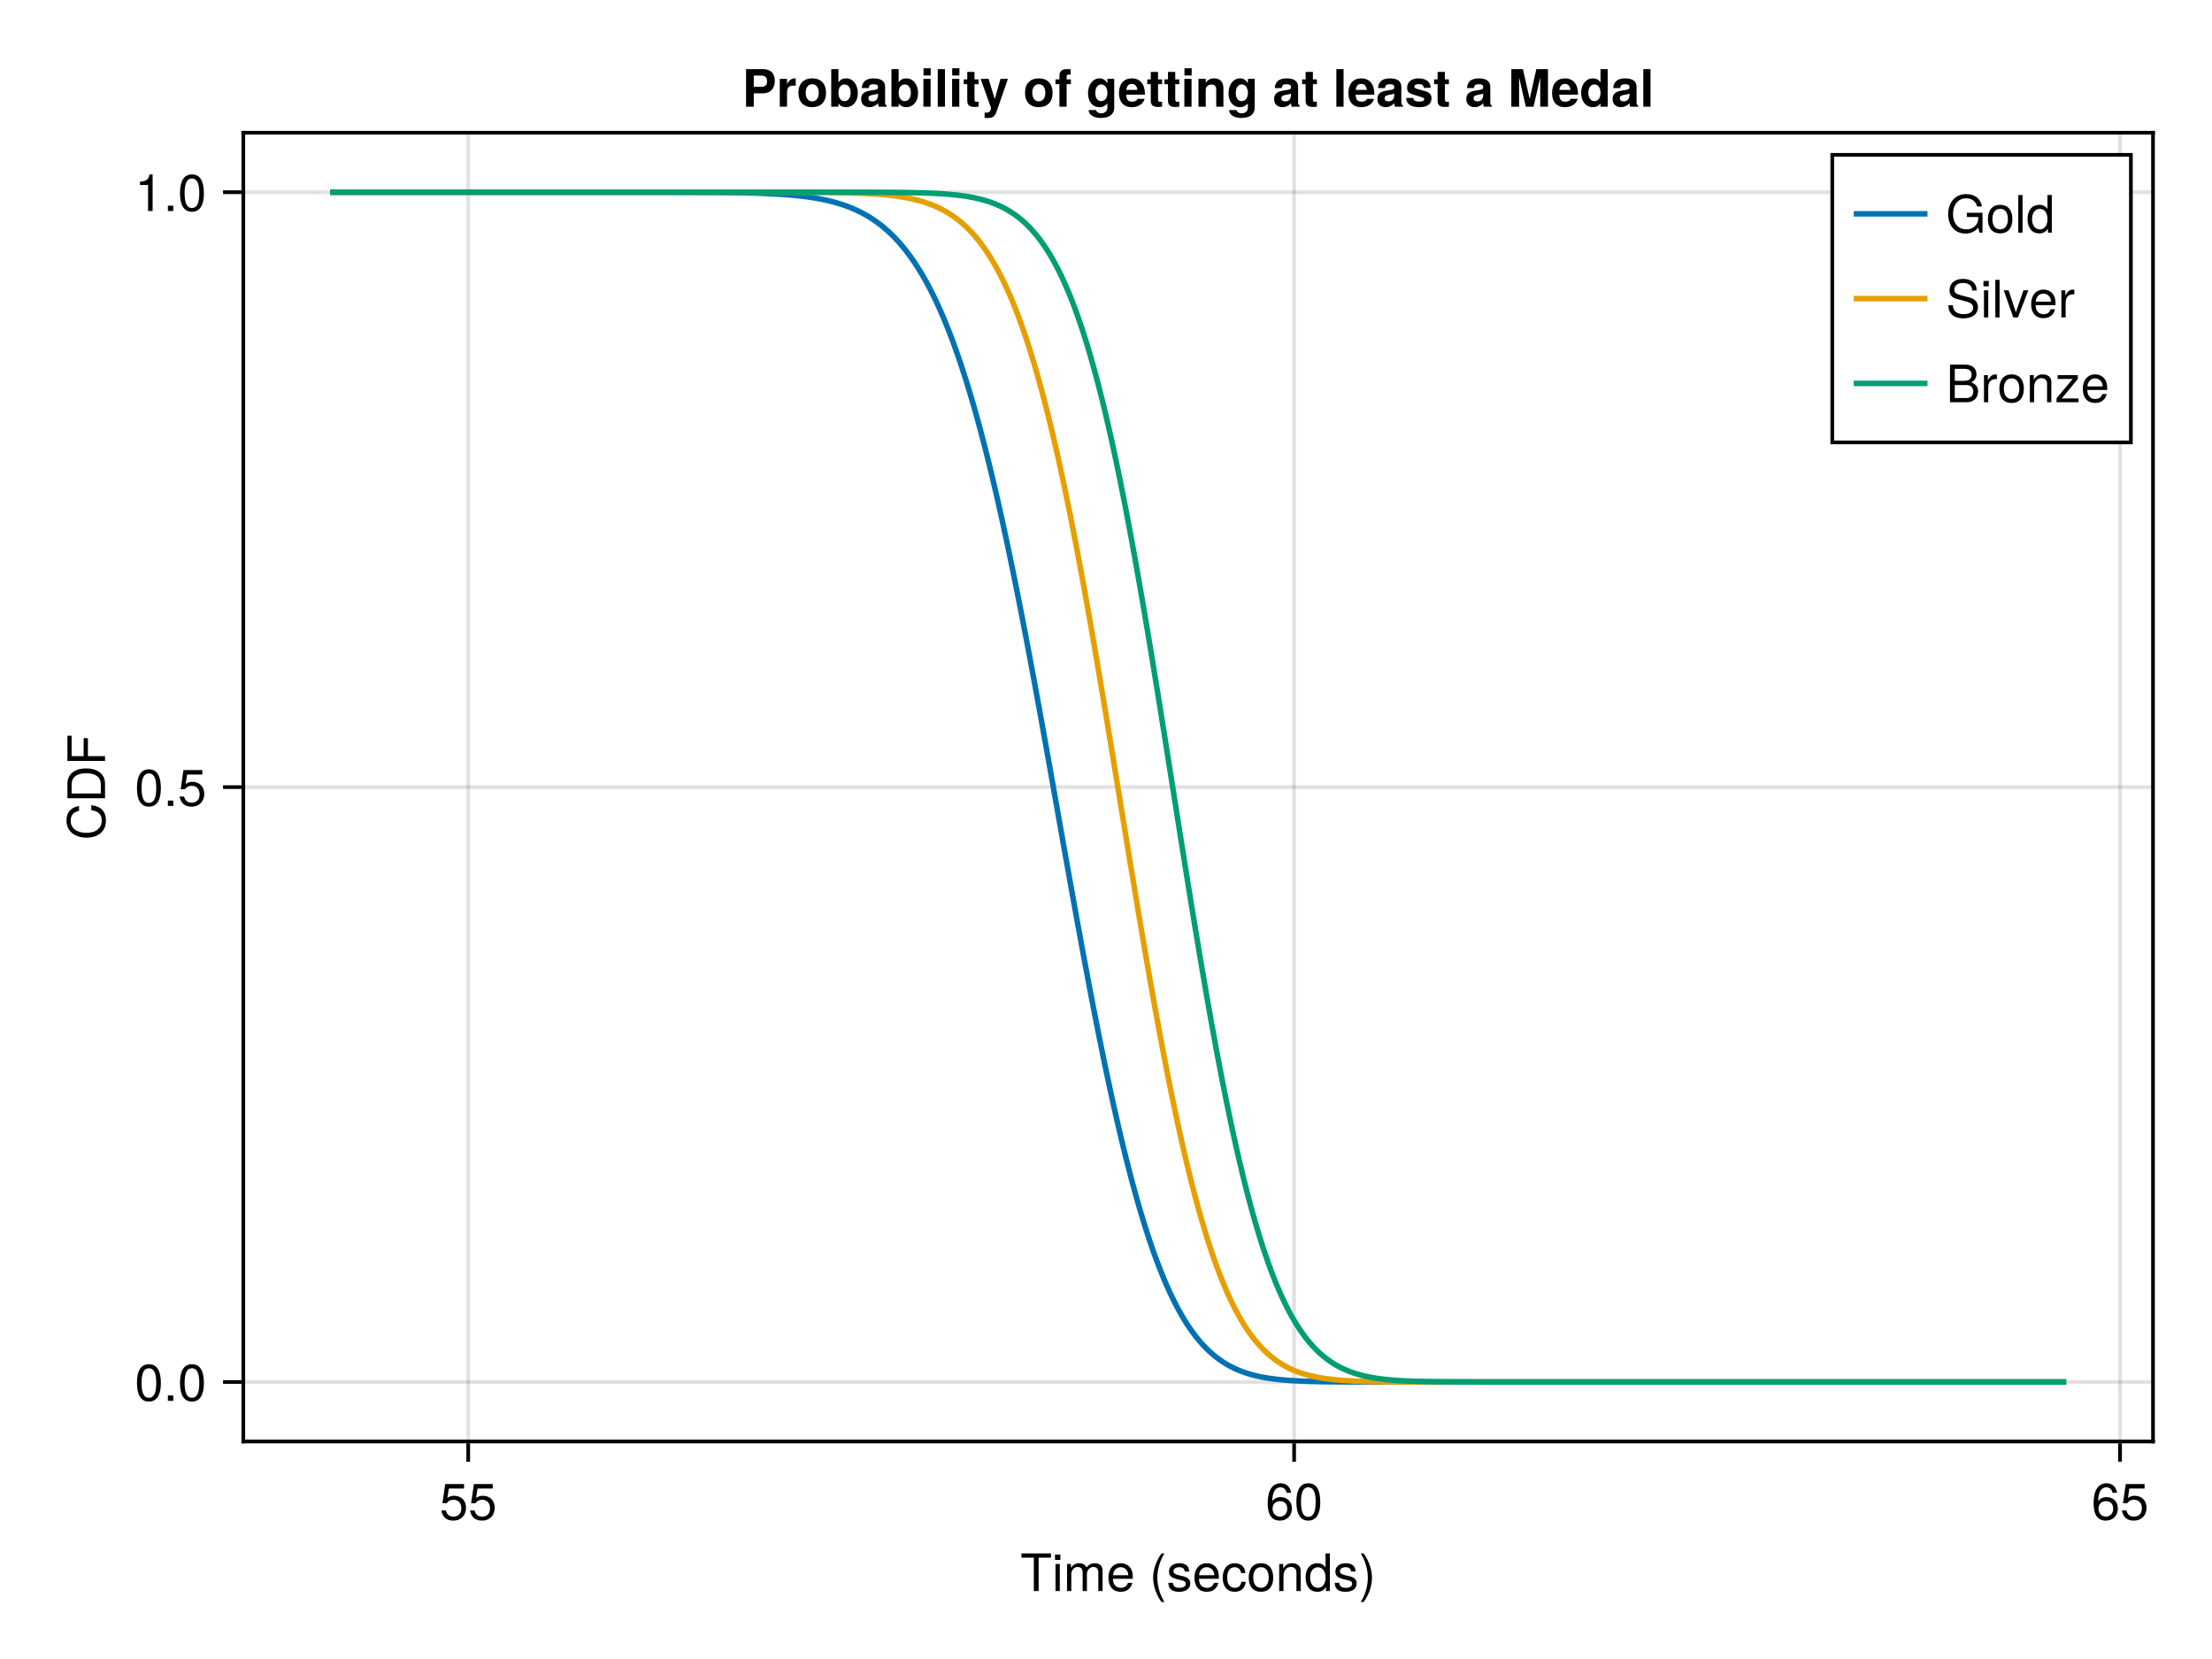 <?xml version="1.0" encoding="UTF-8"?>
<svg xmlns="http://www.w3.org/2000/svg" xmlns:xlink="http://www.w3.org/1999/xlink" width="600" height="450" viewBox="0 0 600 450">
<defs>
<g>
<g id="glyph-0-0-e325f39d">
<path d="M 8.297 -9.062 C 8.297 -9.062 4.953 -9.062 4.953 -9.062 C 4.953 -9.062 4.953 0 4.953 0 C 4.953 0 3.656 0 3.656 0 C 3.656 0 3.656 -9.062 3.656 -9.062 C 3.656 -9.062 0.297 -9.062 0.297 -9.062 C 0.297 -9.062 0.297 -10.203 0.297 -10.203 C 0.297 -10.203 8.297 -10.203 8.297 -10.203 C 8.297 -10.203 8.297 -9.062 8.297 -9.062 Z M 8.297 -9.062 "/>
</g>
<g id="glyph-0-1-e325f39d">
<path d="M 2.141 0 C 2.141 0 0.984 0 0.984 0 C 0.984 0 0.984 -7.344 0.984 -7.344 C 0.984 -7.344 2.141 -7.344 2.141 -7.344 C 2.141 -7.344 2.141 0 2.141 0 Z M 2.297 -8.438 C 2.297 -8.438 0.844 -8.438 0.844 -8.438 C 0.844 -8.438 0.844 -9.891 0.844 -9.891 C 0.844 -9.891 2.297 -9.891 2.297 -9.891 C 2.297 -9.891 2.297 -8.438 2.297 -8.438 Z M 2.297 -8.438 "/>
</g>
<g id="glyph-0-2-e325f39d">
<path d="M 10.641 0 C 10.641 0 9.484 0 9.484 0 C 9.484 0 9.484 -5.047 9.484 -5.047 C 9.484 -5.984 8.984 -6.531 8.141 -6.531 C 7.188 -6.531 6.391 -5.672 6.391 -4.609 C 6.391 -4.609 6.391 0 6.391 0 C 6.391 0 5.234 0 5.234 0 C 5.234 0 5.234 -5.047 5.234 -5.047 C 5.234 -5.984 4.75 -6.531 3.875 -6.531 C 2.922 -6.531 2.156 -5.672 2.156 -4.609 C 2.156 -4.609 2.156 0 2.156 0 C 2.156 0 1 0 1 0 C 1 0 1 -7.344 1 -7.344 C 1 -7.344 2.062 -7.344 2.062 -7.344 C 2.062 -7.344 2.062 -6.297 2.062 -6.297 C 2.688 -7.188 3.328 -7.547 4.312 -7.547 C 5.266 -7.547 5.859 -7.203 6.281 -6.422 C 6.969 -7.25 7.562 -7.547 8.547 -7.547 C 9.906 -7.547 10.641 -6.812 10.641 -5.5 C 10.641 -5.5 10.641 0 10.641 0 Z M 10.641 0 "/>
</g>
<g id="glyph-0-3-e325f39d">
</g>
<g id="glyph-0-4-e325f39d">
<path d="M 7.188 -3.328 C 7.188 -3.328 1.781 -3.328 1.781 -3.328 C 1.812 -1.656 2.719 -0.875 3.938 -0.875 C 4.875 -0.875 5.531 -1.266 5.859 -2.219 C 5.859 -2.219 7.031 -2.219 7.031 -2.219 C 6.734 -0.734 5.578 0.203 3.891 0.203 C 1.828 0.203 0.562 -1.219 0.562 -3.625 C 0.562 -6.031 1.875 -7.547 3.922 -7.547 C 5.297 -7.547 6.406 -6.812 6.891 -5.609 C 7.094 -5.062 7.188 -4.391 7.188 -3.328 Z M 5.938 -4.375 C 5.938 -5.516 5.047 -6.469 3.906 -6.469 C 2.734 -6.469 1.906 -5.594 1.812 -4.281 C 1.812 -4.281 5.922 -4.281 5.922 -4.281 C 5.938 -4.312 5.938 -4.375 5.938 -4.375 Z M 5.938 -4.375 "/>
</g>
<g id="glyph-0-5-e325f39d">
<path d="M 6.672 -2.516 C 6.531 -0.844 5.438 0.203 3.688 0.203 C 1.688 0.203 0.438 -1.234 0.438 -3.594 C 0.438 -6.031 1.719 -7.547 3.703 -7.547 C 5.328 -7.547 6.453 -6.656 6.594 -4.875 C 6.594 -4.875 5.422 -4.875 5.422 -4.875 C 5.281 -5.891 4.656 -6.469 3.688 -6.469 C 2.406 -6.469 1.656 -5.438 1.656 -3.594 C 1.656 -1.859 2.422 -0.875 3.703 -0.875 C 4.703 -0.875 5.312 -1.344 5.5 -2.516 C 5.5 -2.516 6.672 -2.516 6.672 -2.516 Z M 6.672 -2.516 "/>
</g>
<g id="glyph-0-6-e325f39d">
<path d="M 7.141 -3.609 C 7.141 -1.203 5.875 0.203 3.828 0.203 C 1.734 0.203 0.5 -1.203 0.5 -3.672 C 0.5 -6.125 1.75 -7.547 3.812 -7.547 C 5.922 -7.547 7.141 -6.141 7.141 -3.609 Z M 5.922 -3.625 C 5.922 -5.453 5.141 -6.469 3.828 -6.469 C 2.516 -6.469 1.719 -5.438 1.719 -3.672 C 1.719 -1.891 2.516 -0.875 3.828 -0.875 C 5.109 -0.875 5.922 -1.906 5.922 -3.625 Z M 5.922 -3.625 "/>
</g>
<g id="glyph-0-7-e325f39d">
<path d="M 6.812 0 C 6.812 0 5.656 0 5.656 0 C 5.656 0 5.656 -5.078 5.656 -5.078 C 5.656 -5.969 5.062 -6.531 4.141 -6.531 C 2.953 -6.531 2.141 -5.547 2.141 -4.047 C 2.141 -4.047 2.141 0 2.141 0 C 2.141 0 0.984 0 0.984 0 C 0.984 0 0.984 -7.344 0.984 -7.344 C 0.984 -7.344 2.062 -7.344 2.062 -7.344 C 2.062 -7.344 2.062 -6.109 2.062 -6.109 C 2.703 -7.125 3.406 -7.547 4.5 -7.547 C 5.906 -7.547 6.812 -6.766 6.812 -5.547 C 6.812 -5.547 6.812 0 6.812 0 Z M 6.812 0 "/>
</g>
<g id="glyph-0-8-e325f39d">
<path d="M 6.422 -2.062 C 6.422 -0.641 5.25 0.203 3.406 0.203 C 1.484 0.203 0.531 -0.547 0.469 -2.234 C 0.469 -2.234 1.703 -2.234 1.703 -2.234 C 1.859 -1.125 2.453 -0.875 3.5 -0.875 C 4.516 -0.875 5.203 -1.281 5.203 -1.953 C 5.203 -2.484 4.891 -2.734 4.078 -2.922 C 4.078 -2.922 2.984 -3.188 2.984 -3.188 C 1.25 -3.609 0.656 -4.156 0.656 -5.312 C 0.656 -6.656 1.766 -7.547 3.469 -7.547 C 5.172 -7.547 6.125 -6.734 6.125 -5.297 C 6.125 -5.297 4.906 -5.297 4.906 -5.297 C 4.875 -6.062 4.375 -6.469 3.438 -6.469 C 2.484 -6.469 1.875 -6.031 1.875 -5.359 C 1.875 -4.844 2.281 -4.531 3.234 -4.312 C 3.234 -4.312 4.359 -4.047 4.359 -4.047 C 5.812 -3.703 6.422 -3.156 6.422 -2.062 Z M 6.422 -2.062 "/>
</g>
<g id="glyph-0-9-e325f39d">
<path d="M 3.578 -3.609 C 3.578 -1.406 2.703 1.141 1.297 2.969 C 1.297 2.969 0.531 2.969 0.531 2.969 C 1.766 0.984 2.453 -1.391 2.453 -3.609 C 2.453 -5.859 1.766 -8.203 0.531 -10.203 C 0.531 -10.203 1.297 -10.203 1.297 -10.203 C 2.703 -8.375 3.578 -5.828 3.578 -3.609 Z M 3.578 -3.609 "/>
</g>
<g id="glyph-0-10-e325f39d">
<path d="M 7.188 -3.078 C 7.188 -1.141 5.828 0.203 3.938 0.203 C 1.672 0.203 0.609 -1.422 0.609 -4.516 C 0.609 -7.984 1.844 -9.922 4.156 -9.922 C 5.672 -9.922 6.734 -8.953 6.969 -7.344 C 6.969 -7.344 5.734 -7.344 5.734 -7.344 C 5.547 -8.281 4.938 -8.828 4.078 -8.828 C 2.656 -8.828 1.875 -7.484 1.859 -5.062 C 2.391 -5.797 3.156 -6.172 4.141 -6.172 C 5.922 -6.172 7.188 -4.922 7.188 -3.078 Z M 5.922 -2.984 C 5.922 -4.312 5.188 -5.078 3.984 -5.078 C 2.766 -5.078 1.938 -4.281 1.938 -3.047 C 1.938 -1.781 2.797 -0.875 3.953 -0.875 C 5.078 -0.875 5.922 -1.734 5.922 -2.984 Z M 5.922 -2.984 "/>
</g>
<g id="glyph-0-11-e325f39d">
<path d="M 7.094 -4.781 C 7.094 -1.516 5.953 0.203 3.844 0.203 C 1.719 0.203 0.609 -1.516 0.609 -4.859 C 0.609 -8.188 1.703 -9.922 3.844 -9.922 C 6 -9.922 7.094 -8.219 7.094 -4.781 Z M 5.844 -4.891 C 5.844 -7.547 5.188 -8.828 3.844 -8.828 C 2.516 -8.828 1.859 -7.562 1.859 -4.844 C 1.859 -2.125 2.516 -0.812 3.828 -0.812 C 5.188 -0.812 5.844 -2.078 5.844 -4.891 Z M 5.844 -4.891 "/>
</g>
<g id="glyph-0-12-e325f39d">
<path d="M 7.188 -3.297 C 7.188 -1.188 5.781 0.203 3.781 0.203 C 2.016 0.203 0.891 -0.578 0.484 -2.547 C 0.484 -2.547 1.719 -2.547 1.719 -2.547 C 2.016 -1.422 2.672 -0.875 3.75 -0.875 C 5.094 -0.875 5.922 -1.688 5.922 -3.125 C 5.922 -4.594 5.078 -5.453 3.75 -5.453 C 2.984 -5.453 2.5 -5.203 1.938 -4.516 C 1.938 -4.516 0.797 -4.516 0.797 -4.516 C 0.797 -4.516 1.547 -9.719 1.547 -9.719 C 1.547 -9.719 6.656 -9.719 6.656 -9.719 C 6.656 -9.719 6.656 -8.5 6.656 -8.5 C 6.656 -8.5 2.531 -8.5 2.531 -8.5 C 2.531 -8.5 2.141 -5.938 2.141 -5.938 C 2.719 -6.359 3.281 -6.531 3.969 -6.531 C 5.875 -6.531 7.188 -5.25 7.188 -3.297 Z M 7.188 -3.297 "/>
</g>
<g id="glyph-0-13-e325f39d">
<path d="M 8.719 -2.906 C 8.719 -1.234 7.547 0 5.719 0 C 5.719 0 1.109 0 1.109 0 C 1.109 0 1.109 -10.203 1.109 -10.203 C 1.109 -10.203 5.25 -10.203 5.25 -10.203 C 7.188 -10.203 8.281 -9.094 8.281 -7.609 C 8.281 -6.578 7.781 -5.828 6.859 -5.391 C 8.156 -4.891 8.719 -4.141 8.719 -2.906 Z M 6.969 -7.438 C 6.969 -8.469 6.375 -9.062 4.922 -9.062 C 4.922 -9.062 2.406 -9.062 2.406 -9.062 C 2.406 -9.062 2.406 -5.812 2.406 -5.812 C 2.406 -5.812 4.922 -5.812 4.922 -5.812 C 6.375 -5.812 6.969 -6.391 6.969 -7.438 Z M 7.422 -2.891 C 7.422 -3.891 6.812 -4.656 5.594 -4.656 C 5.594 -4.656 2.406 -4.656 2.406 -4.656 C 2.406 -4.656 2.406 -1.141 2.406 -1.141 C 2.406 -1.141 5.594 -1.141 5.594 -1.141 C 6.812 -1.141 7.422 -1.922 7.422 -2.891 Z M 7.422 -2.891 "/>
</g>
<g id="glyph-0-14-e325f39d">
<path d="M 4.5 -6.312 C 2.688 -6.281 2.141 -5.453 2.141 -3.812 C 2.141 -3.812 2.141 0 2.141 0 C 2.141 0 0.984 0 0.984 0 C 0.984 0 0.984 -7.344 0.984 -7.344 C 0.984 -7.344 2.047 -7.344 2.047 -7.344 C 2.047 -7.344 2.047 -6 2.047 -6 C 2.719 -7.094 3.297 -7.547 4.047 -7.547 C 4.203 -7.547 4.297 -7.531 4.5 -7.5 C 4.5 -7.5 4.5 -6.312 4.5 -6.312 Z M 4.5 -6.312 "/>
</g>
<g id="glyph-1-0-e325f39d">
<path d="M 7.188 -3.328 C 7.188 -3.328 1.781 -3.328 1.781 -3.328 C 1.812 -1.656 2.719 -0.875 3.938 -0.875 C 4.875 -0.875 5.531 -1.266 5.859 -2.219 C 5.859 -2.219 7.031 -2.219 7.031 -2.219 C 6.734 -0.734 5.578 0.203 3.891 0.203 C 1.828 0.203 0.562 -1.219 0.562 -3.625 C 0.562 -6.031 1.875 -7.547 3.922 -7.547 C 5.297 -7.547 6.406 -6.812 6.891 -5.609 C 7.094 -5.062 7.188 -4.391 7.188 -3.328 Z M 5.938 -4.375 C 5.938 -5.516 5.047 -6.469 3.906 -6.469 C 2.734 -6.469 1.906 -5.594 1.812 -4.281 C 1.812 -4.281 5.922 -4.281 5.922 -4.281 C 5.938 -4.312 5.938 -4.375 5.938 -4.375 Z M 5.938 -4.375 "/>
</g>
<g id="glyph-1-1-e325f39d">
<path d="M 6.422 -2.062 C 6.422 -0.641 5.25 0.203 3.406 0.203 C 1.484 0.203 0.531 -0.547 0.469 -2.234 C 0.469 -2.234 1.703 -2.234 1.703 -2.234 C 1.859 -1.125 2.453 -0.875 3.5 -0.875 C 4.516 -0.875 5.203 -1.281 5.203 -1.953 C 5.203 -2.484 4.891 -2.734 4.078 -2.922 C 4.078 -2.922 2.984 -3.188 2.984 -3.188 C 1.25 -3.609 0.656 -4.156 0.656 -5.312 C 0.656 -6.656 1.766 -7.547 3.469 -7.547 C 5.172 -7.547 6.125 -6.734 6.125 -5.297 C 6.125 -5.297 4.906 -5.297 4.906 -5.297 C 4.875 -6.062 4.375 -6.469 3.438 -6.469 C 2.484 -6.469 1.875 -6.031 1.875 -5.359 C 1.875 -4.844 2.281 -4.531 3.234 -4.312 C 3.234 -4.312 4.359 -4.047 4.359 -4.047 C 5.812 -3.703 6.422 -3.156 6.422 -2.062 Z M 6.422 -2.062 "/>
</g>
<g id="glyph-1-2-e325f39d">
<path d="M 6.938 0 C 6.938 0 5.891 0 5.891 0 C 5.891 0 5.891 -1.078 5.891 -1.078 C 5.266 -0.172 4.562 0.203 3.562 0.203 C 1.578 0.203 0.359 -1.266 0.359 -3.734 C 0.359 -6.078 1.609 -7.547 3.516 -7.547 C 4.5 -7.547 5.281 -7.156 5.766 -6.406 C 5.766 -6.406 5.766 -10.203 5.766 -10.203 C 5.766 -10.203 6.938 -10.203 6.938 -10.203 C 6.938 -10.203 6.938 0 6.938 0 Z M 5.766 -3.641 C 5.766 -5.328 4.969 -6.453 3.703 -6.453 C 2.438 -6.453 1.578 -5.375 1.578 -3.672 C 1.578 -1.953 2.438 -0.875 3.719 -0.875 C 4.953 -0.875 5.766 -1.953 5.766 -3.641 Z M 5.766 -3.641 "/>
</g>
<g id="glyph-2-0-e325f39d">
<path d="M 4.078 2.969 C 4.078 2.969 3.297 2.969 3.297 2.969 C 1.906 1.141 1.016 -1.406 1.016 -3.625 C 1.016 -5.828 1.906 -8.375 3.297 -10.203 C 3.297 -10.203 4.078 -10.203 4.078 -10.203 C 2.844 -8.219 2.156 -5.859 2.156 -3.625 C 2.156 -1.391 2.844 0.969 4.078 2.969 Z M 4.078 2.969 "/>
</g>
<g id="glyph-3-0-e325f39d">
<path d="M 7.188 -3.297 C 7.188 -1.188 5.781 0.203 3.781 0.203 C 2.016 0.203 0.891 -0.578 0.484 -2.547 C 0.484 -2.547 1.719 -2.547 1.719 -2.547 C 2.016 -1.422 2.672 -0.875 3.75 -0.875 C 5.094 -0.875 5.922 -1.688 5.922 -3.125 C 5.922 -4.594 5.078 -5.453 3.75 -5.453 C 2.984 -5.453 2.5 -5.203 1.938 -4.516 C 1.938 -4.516 0.797 -4.516 0.797 -4.516 C 0.797 -4.516 1.547 -9.719 1.547 -9.719 C 1.547 -9.719 6.656 -9.719 6.656 -9.719 C 6.656 -9.719 6.656 -8.5 6.656 -8.5 C 6.656 -8.5 2.531 -8.5 2.531 -8.5 C 2.531 -8.5 2.141 -5.938 2.141 -5.938 C 2.719 -6.359 3.281 -6.531 3.969 -6.531 C 5.875 -6.531 7.188 -5.25 7.188 -3.297 Z M 7.188 -3.297 "/>
</g>
<g id="glyph-4-0-e325f39d">
<path d="M 7.188 -3.297 C 7.188 -1.188 5.781 0.203 3.781 0.203 C 2.016 0.203 0.891 -0.578 0.484 -2.547 C 0.484 -2.547 1.719 -2.547 1.719 -2.547 C 2.016 -1.422 2.672 -0.875 3.75 -0.875 C 5.094 -0.875 5.922 -1.688 5.922 -3.125 C 5.922 -4.594 5.078 -5.453 3.75 -5.453 C 2.984 -5.453 2.5 -5.203 1.938 -4.516 C 1.938 -4.516 0.797 -4.516 0.797 -4.516 C 0.797 -4.516 1.547 -9.719 1.547 -9.719 C 1.547 -9.719 6.656 -9.719 6.656 -9.719 C 6.656 -9.719 6.656 -8.5 6.656 -8.5 C 6.656 -8.5 2.531 -8.5 2.531 -8.5 C 2.531 -8.5 2.141 -5.938 2.141 -5.938 C 2.719 -6.359 3.281 -6.531 3.969 -6.531 C 5.875 -6.531 7.188 -5.25 7.188 -3.297 Z M 7.188 -3.297 "/>
</g>
<g id="glyph-4-1-e325f39d">
<path d="M 7.094 -4.781 C 7.094 -1.516 5.953 0.203 3.844 0.203 C 1.719 0.203 0.609 -1.516 0.609 -4.859 C 0.609 -8.188 1.703 -9.922 3.844 -9.922 C 6 -9.922 7.094 -8.219 7.094 -4.781 Z M 5.844 -4.891 C 5.844 -7.547 5.188 -8.828 3.844 -8.828 C 2.516 -8.828 1.859 -7.562 1.859 -4.844 C 1.859 -2.125 2.516 -0.812 3.828 -0.812 C 5.188 -0.812 5.844 -2.078 5.844 -4.891 Z M 5.844 -4.891 "/>
</g>
<g id="glyph-5-0-e325f39d">
<path d="M -3.719 -9.484 C -1.062 -9.172 0.25 -7.766 0.25 -5.281 C 0.25 -2.281 -2 -0.672 -4.984 -0.672 C -7.969 -0.672 -10.453 -2.234 -10.453 -5.328 C -10.453 -7.578 -9.281 -8.859 -7.047 -9.266 C -7.047 -9.266 -7.047 -7.938 -7.047 -7.938 C -8.594 -7.609 -9.312 -6.781 -9.312 -5.188 C -9.312 -3.203 -7.609 -1.969 -5 -1.969 C -2.453 -1.969 -0.891 -3.266 -0.891 -5.297 C -0.891 -7.016 -1.797 -7.828 -3.719 -8.141 C -3.719 -8.141 -3.719 -9.484 -3.719 -9.484 Z M -3.719 -9.484 "/>
</g>
<g id="glyph-6-0-e325f39d">
<path d="M -5.109 -9.344 C -1.938 -9.344 0 -7.75 0 -5.188 C 0 -5.188 0 -1.25 0 -1.25 C 0 -1.25 -10.203 -1.25 -10.203 -1.25 C -10.203 -1.25 -10.203 -5.188 -10.203 -5.188 C -10.203 -7.766 -8.281 -9.344 -5.109 -9.344 Z M -5.094 -8.031 C -7.703 -8.031 -9.062 -6.969 -9.062 -4.953 C -9.062 -4.953 -9.062 -2.547 -9.062 -2.547 C -9.062 -2.547 -1.141 -2.547 -1.141 -2.547 C -1.141 -2.547 -1.141 -4.953 -1.141 -4.953 C -1.141 -6.969 -2.516 -8.031 -5.094 -8.031 Z M -5.094 -8.031 "/>
</g>
<g id="glyph-7-0-e325f39d">
<path d="M -9.062 -8.109 C -9.062 -8.109 -9.062 -2.562 -9.062 -2.562 C -9.062 -2.562 -5.797 -2.562 -5.797 -2.562 C -5.797 -2.562 -5.797 -7.438 -5.797 -7.438 C -5.797 -7.438 -4.641 -7.438 -4.641 -7.438 C -4.641 -7.438 -4.641 -2.562 -4.641 -2.562 C -4.641 -2.562 0 -2.562 0 -2.562 C 0 -2.562 0 -1.266 0 -1.266 C 0 -1.266 -10.203 -1.266 -10.203 -1.266 C -10.203 -1.266 -10.203 -8.109 -10.203 -8.109 C -10.203 -8.109 -9.062 -8.109 -9.062 -8.109 Z M -9.062 -8.109 "/>
</g>
<g id="glyph-8-0-e325f39d">
<path d="M 7.094 -4.781 C 7.094 -1.516 5.953 0.203 3.844 0.203 C 1.719 0.203 0.609 -1.516 0.609 -4.859 C 0.609 -8.188 1.703 -9.922 3.844 -9.922 C 6 -9.922 7.094 -8.219 7.094 -4.781 Z M 5.844 -4.891 C 5.844 -7.547 5.188 -8.828 3.844 -8.828 C 2.516 -8.828 1.859 -7.562 1.859 -4.844 C 1.859 -2.125 2.516 -0.812 3.828 -0.812 C 5.188 -0.812 5.844 -2.078 5.844 -4.891 Z M 5.844 -4.891 "/>
</g>
<g id="glyph-8-1-e325f39d">
<path d="M 2.672 0 C 2.672 0 1.219 0 1.219 0 C 1.219 0 1.219 -1.453 1.219 -1.453 C 1.219 -1.453 2.672 -1.453 2.672 -1.453 C 2.672 -1.453 2.672 0 2.672 0 Z M 2.672 0 "/>
</g>
<g id="glyph-9-0-e325f39d">
<path d="M 4.859 0 C 4.859 0 3.625 0 3.625 0 C 3.625 0 3.625 -7.062 3.625 -7.062 C 3.625 -7.062 1.422 -7.062 1.422 -7.062 C 1.422 -7.062 1.422 -7.953 1.422 -7.953 C 3.328 -8.188 3.609 -8.406 4.047 -9.922 C 4.047 -9.922 4.859 -9.922 4.859 -9.922 C 4.859 -9.922 4.859 0 4.859 0 Z M 4.859 0 "/>
</g>
<g id="glyph-9-1-e325f39d">
<path d="M 2.672 0 C 2.672 0 1.219 0 1.219 0 C 1.219 0 1.219 -1.453 1.219 -1.453 C 1.219 -1.453 2.672 -1.453 2.672 -1.453 C 2.672 -1.453 2.672 0 2.672 0 Z M 2.672 0 "/>
</g>
<g id="glyph-10-0-e325f39d">
<path d="M 7.094 -4.781 C 7.094 -1.516 5.953 0.203 3.844 0.203 C 1.719 0.203 0.609 -1.516 0.609 -4.859 C 0.609 -8.188 1.703 -9.922 3.844 -9.922 C 6 -9.922 7.094 -8.219 7.094 -4.781 Z M 5.844 -4.891 C 5.844 -7.547 5.188 -8.828 3.844 -8.828 C 2.516 -8.828 1.859 -7.562 1.859 -4.844 C 1.859 -2.125 2.516 -0.812 3.828 -0.812 C 5.188 -0.812 5.844 -2.078 5.844 -4.891 Z M 5.844 -4.891 "/>
</g>
<g id="glyph-11-0-e325f39d">
<path d="M 8.859 -7.047 C 8.859 -4.969 7.656 -3.641 5.781 -3.641 C 5.781 -3.641 3.156 -3.641 3.156 -3.641 C 3.156 -3.641 3.156 0 3.156 0 C 3.156 0 1.062 0 1.062 0 C 1.062 0 1.062 -10.203 1.062 -10.203 C 1.062 -10.203 5.578 -10.203 5.578 -10.203 C 7.703 -10.203 8.859 -9.094 8.859 -7.047 Z M 6.766 -6.922 C 6.766 -7.969 6.25 -8.453 5.125 -8.453 C 5.125 -8.453 3.156 -8.453 3.156 -8.453 C 3.156 -8.453 3.156 -5.391 3.156 -5.391 C 3.156 -5.391 5.125 -5.391 5.125 -5.391 C 6.25 -5.391 6.766 -5.875 6.766 -6.922 Z M 6.766 -6.922 "/>
</g>
<g id="glyph-11-1-e325f39d">
<path d="M 8.047 -3.688 C 8.047 -1.406 6.672 0.125 4.875 0.125 C 3.922 0.125 3.266 -0.219 2.781 -0.875 C 2.781 -0.875 2.781 0 2.781 0 C 2.781 0 0.828 0 0.828 0 C 0.828 0 0.828 -10.203 0.828 -10.203 C 0.828 -10.203 2.781 -10.203 2.781 -10.203 C 2.781 -10.203 2.781 -6.578 2.781 -6.578 C 3.266 -7.344 3.938 -7.688 4.875 -7.688 C 6.859 -7.688 8.047 -5.828 8.047 -3.688 Z M 6.094 -3.766 C 6.094 -5.172 5.406 -6.047 4.438 -6.047 C 3.453 -6.047 2.781 -5.188 2.781 -3.812 C 2.781 -2.359 3.438 -1.516 4.438 -1.516 C 5.406 -1.516 6.094 -2.391 6.094 -3.766 Z M 6.094 -3.766 "/>
</g>
<g id="glyph-12-0-e325f39d">
<path d="M 5.188 -5.688 C 4.906 -5.719 4.781 -5.734 4.562 -5.734 C 3.422 -5.734 2.844 -5.172 2.844 -4.016 C 2.844 -4.016 2.844 0 2.844 0 C 2.844 0 0.875 0 0.875 0 C 0.875 0 0.875 -7.562 0.875 -7.562 C 0.875 -7.562 2.844 -7.562 2.844 -7.562 C 2.844 -7.562 2.844 -6.078 2.844 -6.078 C 3.266 -7.094 4.047 -7.688 4.938 -7.688 C 5 -7.688 5.062 -7.688 5.188 -7.672 C 5.188 -7.672 5.188 -5.688 5.188 -5.688 Z M 5.188 -5.688 "/>
</g>
<g id="glyph-12-1-e325f39d">
<path d="M 8.047 -3.688 C 8.047 -1.406 6.672 0.125 4.875 0.125 C 3.922 0.125 3.266 -0.219 2.781 -0.875 C 2.781 -0.875 2.781 0 2.781 0 C 2.781 0 0.828 0 0.828 0 C 0.828 0 0.828 -10.203 0.828 -10.203 C 0.828 -10.203 2.781 -10.203 2.781 -10.203 C 2.781 -10.203 2.781 -6.578 2.781 -6.578 C 3.266 -7.344 3.938 -7.688 4.875 -7.688 C 6.859 -7.688 8.047 -5.828 8.047 -3.688 Z M 6.094 -3.766 C 6.094 -5.172 5.406 -6.047 4.438 -6.047 C 3.453 -6.047 2.781 -5.188 2.781 -3.812 C 2.781 -2.359 3.438 -1.516 4.438 -1.516 C 5.406 -1.516 6.094 -2.391 6.094 -3.766 Z M 6.094 -3.766 "/>
</g>
<g id="glyph-13-0-e325f39d">
<path d="M 7.969 -3.719 C 7.969 -1.297 6.531 0.125 4.234 0.125 C 1.906 0.125 0.484 -1.281 0.484 -3.781 C 0.484 -6.266 1.906 -7.688 4.219 -7.688 C 6.578 -7.688 7.969 -6.281 7.969 -3.719 Z M 6 -3.75 C 6 -5.234 5.312 -6.109 4.234 -6.109 C 3.156 -6.109 2.453 -5.219 2.453 -3.781 C 2.453 -2.344 3.156 -1.453 4.234 -1.453 C 5.281 -1.453 6 -2.344 6 -3.75 Z M 6 -3.75 "/>
</g>
<g id="glyph-13-1-e325f39d">
<path d="M 7.344 0 C 7.344 0 5.203 0 5.203 0 C 5.031 -0.219 4.984 -0.562 4.984 -0.953 C 4.297 -0.234 3.531 0.125 2.688 0.125 C 1.422 0.125 0.391 -0.578 0.391 -2.047 C 0.391 -3.422 1.125 -4.062 2.625 -4.328 C 2.625 -4.328 3.406 -4.469 3.406 -4.469 C 4.375 -4.641 4.969 -4.547 4.969 -5.344 C 4.969 -5.859 4.594 -6.109 3.844 -6.109 C 2.875 -6.109 2.547 -5.859 2.453 -5.062 C 2.453 -5.062 0.562 -5.062 0.562 -5.062 C 0.688 -6.812 1.75 -7.688 3.797 -7.688 C 5.844 -7.688 6.891 -6.906 6.891 -5.359 C 6.891 -5.359 6.891 -1.156 6.891 -1.156 C 6.891 -0.766 6.984 -0.562 7.344 -0.234 C 7.344 -0.234 7.344 0 7.344 0 Z M 4.969 -3.234 C 4.969 -3.234 4.969 -3.562 4.969 -3.562 C 4.75 -3.453 4.656 -3.438 4.141 -3.328 C 4.141 -3.328 3.469 -3.203 3.469 -3.203 C 2.656 -3.047 2.359 -2.844 2.359 -2.266 C 2.359 -1.703 2.766 -1.453 3.422 -1.453 C 4.406 -1.453 4.969 -2.094 4.969 -3.234 Z M 4.969 -3.234 "/>
</g>
<g id="glyph-13-2-e325f39d">
<path d="M 2.891 0 C 2.891 0 0.938 0 0.938 0 C 0.938 0 0.938 -7.562 0.938 -7.562 C 0.938 -7.562 2.891 -7.562 2.891 -7.562 C 2.891 -7.562 2.891 0 2.891 0 Z M 2.922 -8.469 C 2.922 -8.469 0.969 -8.469 0.969 -8.469 C 0.969 -8.469 0.969 -10.438 0.969 -10.438 C 0.969 -10.438 2.922 -10.438 2.922 -10.438 C 2.922 -10.438 2.922 -8.469 2.922 -8.469 Z M 2.922 -8.469 "/>
</g>
<g id="glyph-13-3-e325f39d">
<path d="M 2.891 0 C 2.891 0 0.938 0 0.938 0 C 0.938 0 0.938 -10.203 0.938 -10.203 C 0.938 -10.203 2.891 -10.203 2.891 -10.203 C 2.891 -10.203 2.891 0 2.891 0 Z M 2.891 0 "/>
</g>
<g id="glyph-13-4-e325f39d">
<path d="M 4.219 0 C 3.859 0.016 3.516 0.062 3.078 0.062 C 1.797 0.062 1.156 -0.438 1.156 -1.625 C 1.156 -1.625 1.156 -6.109 1.156 -6.109 C 1.156 -6.109 0.203 -6.109 0.203 -6.109 C 0.203 -6.109 0.203 -7.406 0.203 -7.406 C 0.203 -7.406 1.156 -7.406 1.156 -7.406 C 1.156 -7.406 1.156 -9.438 1.156 -9.438 C 1.156 -9.438 3.125 -9.438 3.125 -9.438 C 3.125 -9.438 3.125 -7.406 3.125 -7.406 C 3.125 -7.406 4.219 -7.406 4.219 -7.406 C 4.219 -7.406 4.219 -6.109 4.219 -6.109 C 4.219 -6.109 3.125 -6.109 3.125 -6.109 C 3.125 -6.109 3.125 -2.156 3.125 -2.156 C 3.125 -1.484 3.25 -1.328 3.766 -1.328 C 3.906 -1.328 4.016 -1.344 4.219 -1.375 C 4.219 -1.375 4.219 0 4.219 0 Z M 4.219 0 "/>
</g>
<g id="glyph-13-5-e325f39d">
<path d="M 7.531 -7.562 C 7.531 -7.562 4.422 1.391 4.422 1.391 C 3.906 2.828 3.219 3.062 1.906 3.062 C 1.672 3.062 1.5 3.047 1.203 3.016 C 1.203 3.016 1.203 1.547 1.203 1.547 C 1.453 1.609 1.562 1.625 1.719 1.625 C 2.406 1.625 2.938 1.078 2.938 0.359 C 2.938 0.359 2.938 0.328 2.938 0.328 C 2.938 0.328 0.125 -7.562 0.125 -7.562 C 0.125 -7.562 2.281 -7.562 2.281 -7.562 C 2.281 -7.562 3.953 -2.062 3.953 -2.062 C 3.953 -2.062 5.516 -7.562 5.516 -7.562 C 5.516 -7.562 7.531 -7.562 7.531 -7.562 Z M 7.531 -7.562 "/>
</g>
<g id="glyph-13-6-e325f39d">
<path d="M 7.578 0.25 C 7.578 2.031 6.266 3.047 3.969 3.047 C 1.906 3.047 0.656 2.141 0.625 0.906 C 0.625 0.906 2.656 0.906 2.656 0.906 C 2.812 1.484 3.297 1.797 4.047 1.797 C 5.031 1.797 5.719 1.156 5.719 0.25 C 5.719 0.25 5.719 -0.875 5.719 -0.875 C 4.984 -0.141 4.453 0.125 3.562 0.125 C 1.703 0.125 0.469 -1.344 0.469 -3.703 C 0.469 -6.031 1.812 -7.688 3.609 -7.688 C 4.484 -7.688 5.125 -7.297 5.719 -6.391 C 5.719 -6.391 5.719 -7.562 5.719 -7.562 C 5.719 -7.562 7.578 -7.562 7.578 -7.562 C 7.578 -7.562 7.578 0.25 7.578 0.25 Z M 5.734 -3.719 C 5.734 -5.125 5.016 -6.047 4.031 -6.047 C 3.078 -6.047 2.438 -5.156 2.438 -3.719 C 2.438 -2.359 3.078 -1.516 4 -1.516 C 5.031 -1.516 5.734 -2.359 5.734 -3.719 Z M 5.734 -3.719 "/>
</g>
<g id="glyph-13-7-e325f39d">
</g>
<g id="glyph-13-8-e325f39d">
<path d="M 10.859 0 C 10.859 0 8.766 0 8.766 0 C 8.766 0 8.766 -7.953 8.766 -7.953 C 8.766 -7.953 6.953 0 6.953 0 C 6.953 0 4.859 0 4.859 0 C 4.859 0 3.031 -7.953 3.031 -7.953 C 3.031 -7.953 3.031 0 3.031 0 C 3.031 0 0.922 0 0.922 0 C 0.922 0 0.922 -10.203 0.922 -10.203 C 0.922 -10.203 4.062 -10.203 4.062 -10.203 C 4.062 -10.203 5.906 -2.094 5.906 -2.094 C 5.906 -2.094 7.703 -10.203 7.703 -10.203 C 7.703 -10.203 10.859 -10.203 10.859 -10.203 C 10.859 -10.203 10.859 0 10.859 0 Z M 10.859 0 "/>
</g>
<g id="glyph-14-0-e325f39d">
</g>
<g id="glyph-14-1-e325f39d">
<path d="M 7.344 -3.5 C 7.344 -3.5 7.344 -3.266 7.344 -3.266 C 7.344 -3.266 2.266 -3.266 2.266 -3.266 C 2.328 -1.797 2.906 -1.375 3.844 -1.375 C 4.547 -1.375 5.172 -1.578 5.328 -2.125 C 5.328 -2.125 7.266 -2.125 7.266 -2.125 C 6.828 -0.641 5.453 0.125 3.766 0.125 C 1.625 0.125 0.312 -1.266 0.312 -3.688 C 0.312 -6.219 1.641 -7.688 3.812 -7.688 C 6.031 -7.688 7.344 -6.109 7.344 -3.5 Z M 5.312 -4.562 C 5.203 -5.641 4.625 -6.188 3.781 -6.188 C 2.906 -6.188 2.422 -5.609 2.297 -4.562 C 2.297 -4.562 5.312 -4.562 5.312 -4.562 Z M 5.312 -4.562 "/>
</g>
<g id="glyph-14-2-e325f39d">
<path d="M 4.219 0 C 3.859 0.016 3.516 0.062 3.078 0.062 C 1.797 0.062 1.156 -0.438 1.156 -1.625 C 1.156 -1.625 1.156 -6.109 1.156 -6.109 C 1.156 -6.109 0.203 -6.109 0.203 -6.109 C 0.203 -6.109 0.203 -7.406 0.203 -7.406 C 0.203 -7.406 1.156 -7.406 1.156 -7.406 C 1.156 -7.406 1.156 -9.438 1.156 -9.438 C 1.156 -9.438 3.125 -9.438 3.125 -9.438 C 3.125 -9.438 3.125 -7.406 3.125 -7.406 C 3.125 -7.406 4.219 -7.406 4.219 -7.406 C 4.219 -7.406 4.219 -6.109 4.219 -6.109 C 4.219 -6.109 3.125 -6.109 3.125 -6.109 C 3.125 -6.109 3.125 -2.156 3.125 -2.156 C 3.125 -1.484 3.25 -1.328 3.766 -1.328 C 3.906 -1.328 4.016 -1.344 4.219 -1.375 C 4.219 -1.375 4.219 0 4.219 0 Z M 4.219 0 "/>
</g>
<g id="glyph-14-3-e325f39d">
<path d="M 7.344 0 C 7.344 0 5.203 0 5.203 0 C 5.031 -0.219 4.984 -0.562 4.984 -0.953 C 4.297 -0.234 3.531 0.125 2.688 0.125 C 1.422 0.125 0.391 -0.578 0.391 -2.047 C 0.391 -3.422 1.125 -4.062 2.625 -4.328 C 2.625 -4.328 3.406 -4.469 3.406 -4.469 C 4.375 -4.641 4.969 -4.547 4.969 -5.344 C 4.969 -5.859 4.594 -6.109 3.844 -6.109 C 2.875 -6.109 2.547 -5.859 2.453 -5.062 C 2.453 -5.062 0.562 -5.062 0.562 -5.062 C 0.688 -6.812 1.75 -7.688 3.797 -7.688 C 5.844 -7.688 6.891 -6.906 6.891 -5.359 C 6.891 -5.359 6.891 -1.156 6.891 -1.156 C 6.891 -0.766 6.984 -0.562 7.344 -0.234 C 7.344 -0.234 7.344 0 7.344 0 Z M 4.969 -3.234 C 4.969 -3.234 4.969 -3.562 4.969 -3.562 C 4.75 -3.453 4.656 -3.438 4.141 -3.328 C 4.141 -3.328 3.469 -3.203 3.469 -3.203 C 2.656 -3.047 2.359 -2.844 2.359 -2.266 C 2.359 -1.703 2.766 -1.453 3.422 -1.453 C 4.406 -1.453 4.969 -2.094 4.969 -3.234 Z M 4.969 -3.234 "/>
</g>
<g id="glyph-14-4-e325f39d">
<path d="M 7.281 -2.234 C 7.281 -0.719 6.109 0.125 3.969 0.125 C 1.688 0.125 0.469 -0.734 0.406 -2.391 C 0.406 -2.391 2.328 -2.391 2.328 -2.391 C 2.484 -1.578 2.969 -1.406 3.859 -1.406 C 4.781 -1.406 5.312 -1.594 5.312 -2.062 C 5.312 -2.266 5.156 -2.422 4.656 -2.578 C 4.656 -2.578 2.328 -3.297 2.328 -3.297 C 0.922 -3.734 0.672 -4.234 0.672 -5.172 C 0.672 -6.719 1.859 -7.688 3.781 -7.688 C 5.812 -7.688 7.047 -6.719 7.062 -5.125 C 7.062 -5.125 5.188 -5.125 5.188 -5.125 C 5.172 -5.812 4.703 -6.141 3.766 -6.141 C 3.078 -6.141 2.625 -5.859 2.625 -5.453 C 2.625 -5.141 2.766 -5.016 3.312 -4.859 C 3.312 -4.859 5.797 -4.141 5.797 -4.141 C 6.797 -3.844 7.281 -3.203 7.281 -2.344 C 7.281 -2.344 7.281 -2.234 7.281 -2.234 Z M 7.281 -2.234 "/>
</g>
<g id="glyph-14-5-e325f39d">
<path d="M 2.891 0 C 2.891 0 0.938 0 0.938 0 C 0.938 0 0.938 -10.203 0.938 -10.203 C 0.938 -10.203 2.891 -10.203 2.891 -10.203 C 2.891 -10.203 2.891 0 2.891 0 Z M 2.891 0 "/>
</g>
<g id="glyph-15-0-e325f39d">
<path d="M 4.375 -6.109 C 4.375 -6.109 3.219 -6.109 3.219 -6.109 C 3.219 -6.109 3.219 0 3.219 0 C 3.219 0 1.266 0 1.266 0 C 1.266 0 1.266 -6.109 1.266 -6.109 C 1.266 -6.109 0.203 -6.109 0.203 -6.109 C 0.203 -6.109 0.203 -7.406 0.203 -7.406 C 0.203 -7.406 1.266 -7.406 1.266 -7.406 C 1.266 -7.406 1.266 -8.312 1.266 -8.312 C 1.266 -9.594 1.891 -10.203 3.188 -10.203 C 3.453 -10.203 3.953 -10.188 4.312 -10.156 C 4.312 -10.156 4.312 -8.688 4.312 -8.688 C 4.141 -8.719 3.922 -8.734 3.75 -8.734 C 3.391 -8.734 3.219 -8.547 3.219 -8.141 C 3.219 -8.141 3.219 -7.406 3.219 -7.406 C 3.219 -7.406 4.375 -7.406 4.375 -7.406 C 4.375 -7.406 4.375 -6.109 4.375 -6.109 Z M 4.375 -6.109 "/>
</g>
<g id="glyph-15-1-e325f39d">
</g>
<g id="glyph-15-2-e325f39d">
<path d="M 7.641 0 C 7.641 0 5.688 0 5.688 0 C 5.688 0 5.688 -4.656 5.688 -4.656 C 5.688 -5.562 5.266 -6.016 4.422 -6.016 C 3.469 -6.016 2.844 -5.438 2.844 -4.531 C 2.844 -4.531 2.844 0 2.844 0 C 2.844 0 0.875 0 0.875 0 C 0.875 0 0.875 -7.562 0.875 -7.562 C 0.875 -7.562 2.844 -7.562 2.844 -7.562 C 2.844 -7.562 2.844 -6.469 2.844 -6.469 C 3.406 -7.312 4.094 -7.688 5.109 -7.688 C 6.719 -7.688 7.641 -6.734 7.641 -5.062 C 7.641 -5.062 7.641 0 7.641 0 Z M 7.641 0 "/>
</g>
<g id="glyph-15-3-e325f39d">
<path d="M 7.344 -3.5 C 7.344 -3.5 7.344 -3.266 7.344 -3.266 C 7.344 -3.266 2.266 -3.266 2.266 -3.266 C 2.328 -1.797 2.906 -1.375 3.844 -1.375 C 4.547 -1.375 5.172 -1.578 5.328 -2.125 C 5.328 -2.125 7.266 -2.125 7.266 -2.125 C 6.828 -0.641 5.453 0.125 3.766 0.125 C 1.625 0.125 0.312 -1.266 0.312 -3.688 C 0.312 -6.219 1.641 -7.688 3.812 -7.688 C 6.031 -7.688 7.344 -6.109 7.344 -3.5 Z M 5.312 -4.562 C 5.203 -5.641 4.625 -6.188 3.781 -6.188 C 2.906 -6.188 2.422 -5.609 2.297 -4.562 C 2.297 -4.562 5.312 -4.562 5.312 -4.562 Z M 5.312 -4.562 "/>
</g>
<g id="glyph-15-4-e325f39d">
<path d="M 7.344 0 C 7.344 0 5.203 0 5.203 0 C 5.031 -0.219 4.984 -0.562 4.984 -0.953 C 4.297 -0.234 3.531 0.125 2.688 0.125 C 1.422 0.125 0.391 -0.578 0.391 -2.047 C 0.391 -3.422 1.125 -4.062 2.625 -4.328 C 2.625 -4.328 3.406 -4.469 3.406 -4.469 C 4.375 -4.641 4.969 -4.547 4.969 -5.344 C 4.969 -5.859 4.594 -6.109 3.844 -6.109 C 2.875 -6.109 2.547 -5.859 2.453 -5.062 C 2.453 -5.062 0.562 -5.062 0.562 -5.062 C 0.688 -6.812 1.75 -7.688 3.797 -7.688 C 5.844 -7.688 6.891 -6.906 6.891 -5.359 C 6.891 -5.359 6.891 -1.156 6.891 -1.156 C 6.891 -0.766 6.984 -0.562 7.344 -0.234 C 7.344 -0.234 7.344 0 7.344 0 Z M 4.969 -3.234 C 4.969 -3.234 4.969 -3.562 4.969 -3.562 C 4.75 -3.453 4.656 -3.438 4.141 -3.328 C 4.141 -3.328 3.469 -3.203 3.469 -3.203 C 2.656 -3.047 2.359 -2.844 2.359 -2.266 C 2.359 -1.703 2.766 -1.453 3.422 -1.453 C 4.406 -1.453 4.969 -2.094 4.969 -3.234 Z M 4.969 -3.234 "/>
</g>
<g id="glyph-15-5-e325f39d">
<path d="M 7.625 0 C 7.625 0 5.672 0 5.672 0 C 5.672 0 5.672 -0.875 5.672 -0.875 C 5.188 -0.219 4.516 0.125 3.578 0.125 C 1.578 0.125 0.406 -1.625 0.406 -3.766 C 0.406 -6.047 1.781 -7.688 3.578 -7.688 C 4.516 -7.688 5.188 -7.344 5.672 -6.578 C 5.672 -6.578 5.672 -10.203 5.672 -10.203 C 5.672 -10.203 7.625 -10.203 7.625 -10.203 C 7.625 -10.203 7.625 0 7.625 0 Z M 5.672 -3.734 C 5.672 -5.188 5.016 -6.047 4.016 -6.047 C 3.031 -6.047 2.359 -5.172 2.359 -3.766 C 2.359 -2.375 3.031 -1.516 4.016 -1.516 C 5 -1.516 5.672 -2.359 5.672 -3.734 Z M 5.672 -3.734 "/>
</g>
<g id="glyph-16-0-e325f39d">
<path d="M 9.922 0 C 9.922 0 9.094 0 9.094 0 C 9.094 0 8.781 -1.344 8.781 -1.344 C 7.781 -0.234 6.672 0.25 5.297 0.25 C 2.531 0.25 0.609 -1.859 0.609 -5 C 0.609 -8.047 2.391 -10.453 5.516 -10.453 C 7.859 -10.453 9.422 -9.188 9.781 -7.109 C 9.781 -7.109 8.453 -7.109 8.453 -7.109 C 8.172 -8.422 7.062 -9.312 5.5 -9.312 C 3.344 -9.312 1.922 -7.578 1.922 -5.062 C 1.922 -2.578 3.266 -0.891 5.578 -0.891 C 7.438 -0.891 8.781 -2.141 8.781 -3.969 C 8.781 -3.969 8.781 -4.234 8.781 -4.234 C 8.781 -4.234 5.672 -4.234 5.672 -4.234 C 5.672 -4.234 5.672 -5.391 5.672 -5.391 C 5.672 -5.391 9.922 -5.391 9.922 -5.391 C 9.922 -5.391 9.922 0 9.922 0 Z M 9.922 0 "/>
</g>
<g id="glyph-16-1-e325f39d">
<path d="M 7.141 -3.609 C 7.141 -1.203 5.875 0.203 3.828 0.203 C 1.734 0.203 0.5 -1.203 0.5 -3.672 C 0.5 -6.125 1.75 -7.547 3.812 -7.547 C 5.922 -7.547 7.141 -6.141 7.141 -3.609 Z M 5.922 -3.625 C 5.922 -5.453 5.141 -6.469 3.828 -6.469 C 2.516 -6.469 1.719 -5.438 1.719 -3.672 C 1.719 -1.891 2.516 -0.875 3.828 -0.875 C 5.109 -0.875 5.922 -1.906 5.922 -3.625 Z M 5.922 -3.625 "/>
</g>
<g id="glyph-16-2-e325f39d">
<path d="M 6.938 0 C 6.938 0 5.891 0 5.891 0 C 5.891 0 5.891 -1.078 5.891 -1.078 C 5.266 -0.172 4.562 0.203 3.562 0.203 C 1.578 0.203 0.359 -1.266 0.359 -3.734 C 0.359 -6.078 1.609 -7.547 3.516 -7.547 C 4.5 -7.547 5.281 -7.156 5.766 -6.406 C 5.766 -6.406 5.766 -10.203 5.766 -10.203 C 5.766 -10.203 6.938 -10.203 6.938 -10.203 C 6.938 -10.203 6.938 0 6.938 0 Z M 5.766 -3.641 C 5.766 -5.328 4.969 -6.453 3.703 -6.453 C 2.438 -6.453 1.578 -5.375 1.578 -3.672 C 1.578 -1.953 2.438 -0.875 3.719 -0.875 C 4.953 -0.875 5.766 -1.953 5.766 -3.641 Z M 5.766 -3.641 "/>
</g>
<g id="glyph-17-0-e325f39d">
<path d="M 2.109 0 C 2.109 0 0.953 0 0.953 0 C 0.953 0 0.953 -10.203 0.953 -10.203 C 0.953 -10.203 2.109 -10.203 2.109 -10.203 C 2.109 -10.203 2.109 0 2.109 0 Z M 2.109 0 "/>
</g>
<g id="glyph-18-0-e325f39d">
<path d="M 8.688 -2.797 C 8.688 -0.984 7.297 0.25 4.703 0.25 C 2.297 0.25 0.672 -0.906 0.672 -3.312 C 0.672 -3.312 1.906 -3.312 1.906 -3.312 C 1.906 -1.859 2.859 -0.891 4.781 -0.891 C 6.547 -0.891 7.391 -1.547 7.391 -2.672 C 7.391 -3.469 6.797 -3.984 5.516 -4.328 C 5.516 -4.328 2.984 -5 2.984 -5 C 1.641 -5.344 0.984 -6.125 0.984 -7.375 C 0.984 -9.219 2.359 -10.453 4.609 -10.453 C 6.953 -10.453 8.344 -9.297 8.344 -7.297 C 8.344 -7.297 7.109 -7.297 7.109 -7.297 C 7.109 -8.625 6.188 -9.359 4.562 -9.359 C 3.188 -9.359 2.281 -8.594 2.281 -7.562 C 2.281 -6.781 2.734 -6.375 3.969 -6.047 C 3.969 -6.047 6.531 -5.359 6.531 -5.359 C 7.906 -4.984 8.688 -4.062 8.688 -2.797 Z M 8.688 -2.797 "/>
</g>
<g id="glyph-18-1-e325f39d">
<path d="M 2.141 0 C 2.141 0 0.984 0 0.984 0 C 0.984 0 0.984 -7.344 0.984 -7.344 C 0.984 -7.344 2.141 -7.344 2.141 -7.344 C 2.141 -7.344 2.141 0 2.141 0 Z M 2.297 -8.438 C 2.297 -8.438 0.844 -8.438 0.844 -8.438 C 0.844 -8.438 0.844 -9.891 0.844 -9.891 C 0.844 -9.891 2.297 -9.891 2.297 -9.891 C 2.297 -9.891 2.297 -8.438 2.297 -8.438 Z M 2.297 -8.438 "/>
</g>
<g id="glyph-18-2-e325f39d">
<path d="M 6.797 -7.344 C 6.797 -7.344 3.984 0 3.984 0 C 3.984 0 2.719 0 2.719 0 C 2.719 0 0.141 -7.344 0.141 -7.344 C 0.141 -7.344 1.453 -7.344 1.453 -7.344 C 1.453 -7.344 3.422 -1.391 3.422 -1.391 C 3.422 -1.391 5.484 -7.344 5.484 -7.344 C 5.484 -7.344 6.797 -7.344 6.797 -7.344 Z M 6.797 -7.344 "/>
</g>
<g id="glyph-18-3-e325f39d">
<path d="M 7.188 -3.328 C 7.188 -3.328 1.781 -3.328 1.781 -3.328 C 1.812 -1.656 2.719 -0.875 3.938 -0.875 C 4.875 -0.875 5.531 -1.266 5.859 -2.219 C 5.859 -2.219 7.031 -2.219 7.031 -2.219 C 6.734 -0.734 5.578 0.203 3.891 0.203 C 1.828 0.203 0.562 -1.219 0.562 -3.625 C 0.562 -6.031 1.875 -7.547 3.922 -7.547 C 5.297 -7.547 6.406 -6.812 6.891 -5.609 C 7.094 -5.062 7.188 -4.391 7.188 -3.328 Z M 5.938 -4.375 C 5.938 -5.516 5.047 -6.469 3.906 -6.469 C 2.734 -6.469 1.906 -5.594 1.812 -4.281 C 1.812 -4.281 5.922 -4.281 5.922 -4.281 C 5.938 -4.312 5.938 -4.375 5.938 -4.375 Z M 5.938 -4.375 "/>
</g>
<g id="glyph-18-4-e325f39d">
<path d="M 4.5 -6.312 C 2.688 -6.281 2.141 -5.453 2.141 -3.812 C 2.141 -3.812 2.141 0 2.141 0 C 2.141 0 0.984 0 0.984 0 C 0.984 0 0.984 -7.344 0.984 -7.344 C 0.984 -7.344 2.047 -7.344 2.047 -7.344 C 2.047 -7.344 2.047 -6 2.047 -6 C 2.719 -7.094 3.297 -7.547 4.047 -7.547 C 4.203 -7.547 4.297 -7.531 4.5 -7.5 C 4.5 -7.5 4.5 -6.312 4.5 -6.312 Z M 4.5 -6.312 "/>
</g>
<g id="glyph-19-0-e325f39d">
<path d="M 2.109 0 C 2.109 0 0.953 0 0.953 0 C 0.953 0 0.953 -10.203 0.953 -10.203 C 0.953 -10.203 2.109 -10.203 2.109 -10.203 C 2.109 -10.203 2.109 0 2.109 0 Z M 2.109 0 "/>
</g>
<g id="glyph-20-0-e325f39d">
<path d="M 7.141 -3.609 C 7.141 -1.203 5.875 0.203 3.828 0.203 C 1.734 0.203 0.5 -1.203 0.5 -3.672 C 0.5 -6.125 1.75 -7.547 3.812 -7.547 C 5.922 -7.547 7.141 -6.141 7.141 -3.609 Z M 5.922 -3.625 C 5.922 -5.453 5.141 -6.469 3.828 -6.469 C 2.516 -6.469 1.719 -5.438 1.719 -3.672 C 1.719 -1.891 2.516 -0.875 3.828 -0.875 C 5.109 -0.875 5.922 -1.906 5.922 -3.625 Z M 5.922 -3.625 "/>
</g>
<g id="glyph-21-0-e325f39d">
<path d="M 6.391 0 C 6.391 0 0.438 0 0.438 0 C 0.438 0 0.438 -1.047 0.438 -1.047 C 0.438 -1.047 4.812 -6.312 4.812 -6.312 C 4.812 -6.312 0.734 -6.312 0.734 -6.312 C 0.734 -6.312 0.734 -7.344 0.734 -7.344 C 0.734 -7.344 6.203 -7.344 6.203 -7.344 C 6.203 -7.344 6.203 -6.297 6.203 -6.297 C 6.203 -6.297 1.844 -1.016 1.844 -1.016 C 1.844 -1.016 6.391 -1.016 6.391 -1.016 C 6.391 -1.016 6.391 0 6.391 0 Z M 6.391 0 "/>
</g>
</g>
</defs>
<rect x="-60" y="-45" width="720" height="540" fill="rgb(100%, 100%, 100%)" fill-opacity="1"/>
<path fill-rule="nonzero" fill="rgb(100%, 100%, 100%)" fill-opacity="1" d="M 66 391 L 584 391 L 584 36 L 66 36 Z M 66 391 "/>
<path fill="none" stroke-width="1" stroke-linecap="butt" stroke-linejoin="miter" stroke="rgb(0%, 0%, 0%)" stroke-opacity="0.12" stroke-miterlimit="1.155" d="M 127 391 L 127 36 "/>
<path fill="none" stroke-width="1" stroke-linecap="butt" stroke-linejoin="miter" stroke="rgb(0%, 0%, 0%)" stroke-opacity="0.12" stroke-miterlimit="1.155" d="M 351.031 391 L 351.031 36 "/>
<path fill="none" stroke-width="1" stroke-linecap="butt" stroke-linejoin="miter" stroke="rgb(0%, 0%, 0%)" stroke-opacity="0.12" stroke-miterlimit="1.155" d="M 575.059 391 L 575.059 36 "/>
<path fill="none" stroke-width="1" stroke-linecap="butt" stroke-linejoin="miter" stroke="rgb(0%, 0%, 0%)" stroke-opacity="0.12" stroke-miterlimit="1.155" d="M 66 374.863 L 584 374.863 "/>
<path fill="none" stroke-width="1" stroke-linecap="butt" stroke-linejoin="miter" stroke="rgb(0%, 0%, 0%)" stroke-opacity="0.12" stroke-miterlimit="1.155" d="M 66 213.5 L 584 213.5 "/>
<path fill="none" stroke-width="1" stroke-linecap="butt" stroke-linejoin="miter" stroke="rgb(0%, 0%, 0%)" stroke-opacity="0.12" stroke-miterlimit="1.155" d="M 66 52.137 L 584 52.137 "/>
<g fill="rgb(0%, 0%, 0%)" fill-opacity="1">
<use xlink:href="#glyph-0-0-e325f39d" x="276.77" y="431.568"/>
</g>
<g fill="rgb(0%, 0%, 0%)" fill-opacity="1">
<use xlink:href="#glyph-0-1-e325f39d" x="285.324" y="431.568"/>
</g>
<g fill="rgb(0%, 0%, 0%)" fill-opacity="1">
<use xlink:href="#glyph-0-2-e325f39d" x="288.432" y="431.568"/>
</g>
<g fill="rgb(0%, 0%, 0%)" fill-opacity="1">
<use xlink:href="#glyph-1-0-e325f39d" x="300.094" y="431.568"/>
</g>
<g fill="rgb(0%, 0%, 0%)" fill-opacity="1">
<use xlink:href="#glyph-0-3-e325f39d" x="307.878" y="431.568"/>
</g>
<g fill="rgb(0%, 0%, 0%)" fill-opacity="1">
<use xlink:href="#glyph-2-0-e325f39d" x="311.77" y="431.568"/>
</g>
<g fill="rgb(0%, 0%, 0%)" fill-opacity="1">
<use xlink:href="#glyph-1-1-e325f39d" x="316.432" y="431.568"/>
</g>
<g fill="rgb(0%, 0%, 0%)" fill-opacity="1">
<use xlink:href="#glyph-0-4-e325f39d" x="323.432" y="431.568"/>
</g>
<g fill="rgb(0%, 0%, 0%)" fill-opacity="1">
<use xlink:href="#glyph-0-5-e325f39d" x="331.216" y="431.568"/>
</g>
<g fill="rgb(0%, 0%, 0%)" fill-opacity="1">
<use xlink:href="#glyph-0-6-e325f39d" x="338.216" y="431.568"/>
</g>
<g fill="rgb(0%, 0%, 0%)" fill-opacity="1">
<use xlink:href="#glyph-0-7-e325f39d" x="346" y="431.568"/>
</g>
<g fill="rgb(0%, 0%, 0%)" fill-opacity="1">
<use xlink:href="#glyph-1-2-e325f39d" x="353.784" y="431.568"/>
</g>
<g fill="rgb(0%, 0%, 0%)" fill-opacity="1">
<use xlink:href="#glyph-0-8-e325f39d" x="361.568" y="431.568"/>
</g>
<g fill="rgb(0%, 0%, 0%)" fill-opacity="1">
<use xlink:href="#glyph-0-9-e325f39d" x="368.568" y="431.568"/>
</g>
<g fill="rgb(0%, 0%, 0%)" fill-opacity="1">
<use xlink:href="#glyph-3-0-e325f39d" x="119.217" y="412.258"/>
</g>
<g fill="rgb(0%, 0%, 0%)" fill-opacity="1">
<use xlink:href="#glyph-4-0-e325f39d" x="127.001" y="412.258"/>
</g>
<g fill="rgb(0%, 0%, 0%)" fill-opacity="1">
<use xlink:href="#glyph-0-10-e325f39d" x="343.246" y="412.258"/>
</g>
<g fill="rgb(0%, 0%, 0%)" fill-opacity="1">
<use xlink:href="#glyph-0-11-e325f39d" x="351.03" y="412.258"/>
</g>
<g fill="rgb(0%, 0%, 0%)" fill-opacity="1">
<use xlink:href="#glyph-0-10-e325f39d" x="567.275" y="412.258"/>
</g>
<g fill="rgb(0%, 0%, 0%)" fill-opacity="1">
<use xlink:href="#glyph-0-12-e325f39d" x="575.059" y="412.258"/>
</g>
<g fill="rgb(0%, 0%, 0%)" fill-opacity="1">
<use xlink:href="#glyph-5-0-e325f39d" x="28.488" y="227.885"/>
</g>
<g fill="rgb(0%, 0%, 0%)" fill-opacity="1">
<use xlink:href="#glyph-6-0-e325f39d" x="28.488" y="217.777"/>
</g>
<g fill="rgb(0%, 0%, 0%)" fill-opacity="1">
<use xlink:href="#glyph-7-0-e325f39d" x="28.488" y="207.669"/>
</g>
<g fill="rgb(0%, 0%, 0%)" fill-opacity="1">
<use xlink:href="#glyph-8-0-e325f39d" x="36.54" y="379.967"/>
</g>
<g fill="rgb(0%, 0%, 0%)" fill-opacity="1">
<use xlink:href="#glyph-8-1-e325f39d" x="44.324" y="379.967"/>
</g>
<g fill="rgb(0%, 0%, 0%)" fill-opacity="1">
<use xlink:href="#glyph-4-1-e325f39d" x="48.216" y="379.967"/>
</g>
<g fill="rgb(0%, 0%, 0%)" fill-opacity="1">
<use xlink:href="#glyph-8-0-e325f39d" x="36.54" y="218.603"/>
</g>
<g fill="rgb(0%, 0%, 0%)" fill-opacity="1">
<use xlink:href="#glyph-8-1-e325f39d" x="44.324" y="218.603"/>
</g>
<g fill="rgb(0%, 0%, 0%)" fill-opacity="1">
<use xlink:href="#glyph-4-0-e325f39d" x="48.216" y="218.603"/>
</g>
<g fill="rgb(0%, 0%, 0%)" fill-opacity="1">
<use xlink:href="#glyph-9-0-e325f39d" x="36.54" y="57.239"/>
</g>
<g fill="rgb(0%, 0%, 0%)" fill-opacity="1">
<use xlink:href="#glyph-9-1-e325f39d" x="44.324" y="57.239"/>
</g>
<g fill="rgb(0%, 0%, 0%)" fill-opacity="1">
<use xlink:href="#glyph-10-0-e325f39d" x="48.216" y="57.239"/>
</g>
<g fill="rgb(0%, 0%, 0%)" fill-opacity="1">
<use xlink:href="#glyph-11-0-e325f39d" x="201.303" y="28.948"/>
</g>
<g fill="rgb(0%, 0%, 0%)" fill-opacity="1">
<use xlink:href="#glyph-12-0-e325f39d" x="210.641" y="28.948"/>
</g>
<g fill="rgb(0%, 0%, 0%)" fill-opacity="1">
<use xlink:href="#glyph-13-0-e325f39d" x="216.087" y="28.948"/>
</g>
<g fill="rgb(0%, 0%, 0%)" fill-opacity="1">
<use xlink:href="#glyph-11-1-e325f39d" x="224.641" y="28.948"/>
</g>
<g fill="rgb(0%, 0%, 0%)" fill-opacity="1">
<use xlink:href="#glyph-13-1-e325f39d" x="233.195" y="28.948"/>
</g>
<g fill="rgb(0%, 0%, 0%)" fill-opacity="1">
<use xlink:href="#glyph-12-1-e325f39d" x="240.979" y="28.948"/>
</g>
<g fill="rgb(0%, 0%, 0%)" fill-opacity="1">
<use xlink:href="#glyph-13-2-e325f39d" x="249.533" y="28.948"/>
</g>
<g fill="rgb(0%, 0%, 0%)" fill-opacity="1">
<use xlink:href="#glyph-13-3-e325f39d" x="253.425" y="28.948"/>
</g>
<g fill="rgb(0%, 0%, 0%)" fill-opacity="1">
<use xlink:href="#glyph-13-2-e325f39d" x="257.317" y="28.948"/>
</g>
<g fill="rgb(0%, 0%, 0%)" fill-opacity="1">
<use xlink:href="#glyph-13-4-e325f39d" x="261.209" y="28.948"/>
</g>
<g fill="rgb(0%, 0%, 0%)" fill-opacity="1">
<use xlink:href="#glyph-13-5-e325f39d" x="265.871" y="28.948"/>
</g>
<g fill="rgb(0%, 0%, 0%)" fill-opacity="1">
<use xlink:href="#glyph-14-0-e325f39d" x="273.655" y="28.948"/>
</g>
<g fill="rgb(0%, 0%, 0%)" fill-opacity="1">
<use xlink:href="#glyph-13-0-e325f39d" x="277.547" y="28.948"/>
</g>
<g fill="rgb(0%, 0%, 0%)" fill-opacity="1">
<use xlink:href="#glyph-15-0-e325f39d" x="286.101" y="28.948"/>
</g>
<g fill="rgb(0%, 0%, 0%)" fill-opacity="1">
<use xlink:href="#glyph-15-1-e325f39d" x="290.763" y="28.948"/>
</g>
<g fill="rgb(0%, 0%, 0%)" fill-opacity="1">
<use xlink:href="#glyph-13-6-e325f39d" x="294.655" y="28.948"/>
</g>
<g fill="rgb(0%, 0%, 0%)" fill-opacity="1">
<use xlink:href="#glyph-14-1-e325f39d" x="303.209" y="28.948"/>
</g>
<g fill="rgb(0%, 0%, 0%)" fill-opacity="1">
<use xlink:href="#glyph-13-4-e325f39d" x="310.993" y="28.948"/>
</g>
<g fill="rgb(0%, 0%, 0%)" fill-opacity="1">
<use xlink:href="#glyph-14-2-e325f39d" x="315.655" y="28.948"/>
</g>
<g fill="rgb(0%, 0%, 0%)" fill-opacity="1">
<use xlink:href="#glyph-13-2-e325f39d" x="320.317" y="28.948"/>
</g>
<g fill="rgb(0%, 0%, 0%)" fill-opacity="1">
<use xlink:href="#glyph-15-2-e325f39d" x="324.209" y="28.948"/>
</g>
<g fill="rgb(0%, 0%, 0%)" fill-opacity="1">
<use xlink:href="#glyph-13-6-e325f39d" x="332.763" y="28.948"/>
</g>
<g fill="rgb(0%, 0%, 0%)" fill-opacity="1">
<use xlink:href="#glyph-15-1-e325f39d" x="341.317" y="28.948"/>
</g>
<g fill="rgb(0%, 0%, 0%)" fill-opacity="1">
<use xlink:href="#glyph-13-1-e325f39d" x="345.209" y="28.948"/>
</g>
<g fill="rgb(0%, 0%, 0%)" fill-opacity="1">
<use xlink:href="#glyph-13-4-e325f39d" x="352.993" y="28.948"/>
</g>
<g fill="rgb(0%, 0%, 0%)" fill-opacity="1">
<use xlink:href="#glyph-13-7-e325f39d" x="357.655" y="28.948"/>
</g>
<g fill="rgb(0%, 0%, 0%)" fill-opacity="1">
<use xlink:href="#glyph-13-3-e325f39d" x="361.547" y="28.948"/>
</g>
<g fill="rgb(0%, 0%, 0%)" fill-opacity="1">
<use xlink:href="#glyph-15-3-e325f39d" x="365.439" y="28.948"/>
</g>
<g fill="rgb(0%, 0%, 0%)" fill-opacity="1">
<use xlink:href="#glyph-14-3-e325f39d" x="373.223" y="28.948"/>
</g>
<g fill="rgb(0%, 0%, 0%)" fill-opacity="1">
<use xlink:href="#glyph-14-4-e325f39d" x="381.007" y="28.948"/>
</g>
<g fill="rgb(0%, 0%, 0%)" fill-opacity="1">
<use xlink:href="#glyph-13-4-e325f39d" x="388.791" y="28.948"/>
</g>
<g fill="rgb(0%, 0%, 0%)" fill-opacity="1">
<use xlink:href="#glyph-13-7-e325f39d" x="393.453" y="28.948"/>
</g>
<g fill="rgb(0%, 0%, 0%)" fill-opacity="1">
<use xlink:href="#glyph-15-4-e325f39d" x="397.345" y="28.948"/>
</g>
<g fill="rgb(0%, 0%, 0%)" fill-opacity="1">
<use xlink:href="#glyph-13-7-e325f39d" x="405.129" y="28.948"/>
</g>
<g fill="rgb(0%, 0%, 0%)" fill-opacity="1">
<use xlink:href="#glyph-13-8-e325f39d" x="409.021" y="28.948"/>
</g>
<g fill="rgb(0%, 0%, 0%)" fill-opacity="1">
<use xlink:href="#glyph-15-3-e325f39d" x="420.683" y="28.948"/>
</g>
<g fill="rgb(0%, 0%, 0%)" fill-opacity="1">
<use xlink:href="#glyph-15-5-e325f39d" x="428.467" y="28.948"/>
</g>
<g fill="rgb(0%, 0%, 0%)" fill-opacity="1">
<use xlink:href="#glyph-15-4-e325f39d" x="437.021" y="28.948"/>
</g>
<g fill="rgb(0%, 0%, 0%)" fill-opacity="1">
<use xlink:href="#glyph-14-5-e325f39d" x="444.805" y="28.948"/>
</g>
<path fill="none" stroke-width="1.5" stroke-linecap="butt" stroke-linejoin="miter" stroke="rgb(0%, 44.706%, 69.804%)" stroke-opacity="1" stroke-miterlimit="2" d="M 89.547 52.137 L 169.746 52.137 L 170.195 52.141 L 176.918 52.141 L 177.363 52.145 L 180.055 52.145 L 180.5 52.148 L 182.293 52.148 L 182.742 52.152 L 184.086 52.152 L 184.535 52.156 L 185.43 52.156 L 185.879 52.16 L 186.773 52.16 L 187.223 52.164 L 188.117 52.164 L 188.566 52.168 L 189.016 52.168 L 189.461 52.172 L 189.91 52.176 L 190.359 52.176 L 190.809 52.18 L 191.254 52.18 L 192.152 52.188 L 192.598 52.191 L 193.047 52.195 L 193.496 52.195 L 193.941 52.199 L 195.289 52.211 L 195.734 52.219 L 196.633 52.227 L 197.078 52.234 L 197.977 52.242 L 198.422 52.25 L 199.32 52.266 L 199.77 52.27 L 200.215 52.277 L 200.664 52.289 L 201.113 52.297 L 201.559 52.305 L 202.008 52.316 L 202.457 52.324 L 202.906 52.336 L 203.352 52.348 L 204.25 52.371 L 204.695 52.383 L 205.145 52.398 L 205.594 52.41 L 206.039 52.426 L 206.488 52.441 L 206.938 52.461 L 207.387 52.477 L 207.832 52.496 L 208.73 52.535 L 209.176 52.559 L 209.625 52.578 L 210.074 52.602 L 210.52 52.629 L 210.969 52.652 L 211.418 52.68 L 211.867 52.711 L 212.312 52.738 L 212.762 52.773 L 213.211 52.805 L 213.656 52.84 L 214.105 52.875 L 214.555 52.914 L 215 52.953 L 215.898 53.039 L 216.348 53.086 L 216.793 53.133 L 217.691 53.234 L 218.137 53.289 L 219.035 53.406 L 219.484 53.469 L 219.93 53.535 L 220.379 53.602 L 220.828 53.676 L 221.273 53.75 L 221.723 53.828 L 222.172 53.91 L 222.617 53.992 L 223.066 54.082 L 223.965 54.27 L 224.41 54.371 L 224.859 54.477 L 225.309 54.586 L 225.754 54.699 L 226.203 54.816 L 226.652 54.941 L 227.098 55.07 L 227.547 55.203 L 227.996 55.344 L 228.445 55.488 L 228.891 55.641 L 229.34 55.797 L 229.789 55.961 L 230.234 56.129 L 230.684 56.309 L 231.133 56.492 L 231.578 56.68 L 232.027 56.879 L 232.477 57.086 L 232.926 57.297 L 233.371 57.52 L 233.82 57.75 L 234.27 57.988 L 234.715 58.238 L 235.164 58.496 L 235.613 58.762 L 236.062 59.035 L 236.508 59.324 L 236.957 59.621 L 237.406 59.926 L 237.852 60.246 L 238.301 60.574 L 238.75 60.914 L 239.195 61.27 L 239.645 61.633 L 240.094 62.012 L 240.543 62.402 L 240.988 62.805 L 241.438 63.223 L 241.887 63.652 L 242.332 64.098 L 242.781 64.559 L 243.23 65.031 L 243.676 65.523 L 244.125 66.027 L 244.574 66.547 L 245.023 67.086 L 245.469 67.641 L 245.918 68.215 L 246.367 68.801 L 246.812 69.41 L 247.262 70.035 L 247.711 70.68 L 248.156 71.34 L 248.605 72.023 L 249.055 72.727 L 249.504 73.449 L 249.949 74.191 L 250.398 74.953 L 250.848 75.738 L 251.293 76.543 L 251.742 77.371 L 252.191 78.223 L 252.641 79.094 L 253.086 79.988 L 253.535 80.91 L 253.984 81.852 L 254.43 82.816 L 254.879 83.809 L 255.328 84.824 L 255.773 85.863 L 256.223 86.93 L 256.672 88.023 L 257.121 89.137 L 257.566 90.281 L 258.016 91.449 L 258.465 92.645 L 258.91 93.867 L 259.359 95.117 L 259.809 96.395 L 260.254 97.699 L 260.703 99.031 L 261.152 100.391 L 261.602 101.777 L 262.047 103.191 L 262.496 104.637 L 262.945 106.109 L 263.391 107.609 L 263.84 109.137 L 264.289 110.695 L 264.738 112.277 L 265.184 113.891 L 265.633 115.535 L 266.082 117.203 L 266.527 118.902 L 266.977 120.633 L 267.426 122.387 L 267.871 124.168 L 268.32 125.98 L 268.77 127.82 L 269.219 129.684 L 269.664 131.578 L 270.113 133.5 L 270.562 135.445 L 271.008 137.418 L 271.457 139.418 L 271.906 141.445 L 272.352 143.496 L 272.801 145.57 L 273.25 147.672 L 273.699 149.797 L 274.145 151.945 L 274.594 154.117 L 275.043 156.309 L 275.488 158.527 L 275.938 160.762 L 276.387 163.023 L 276.832 165.301 L 277.281 167.598 L 277.73 169.918 L 278.18 172.25 L 278.625 174.605 L 279.074 176.977 L 279.523 179.359 L 279.969 181.762 L 280.418 184.18 L 280.867 186.609 L 281.316 189.051 L 281.762 191.504 L 282.211 193.973 L 282.66 196.449 L 283.105 198.934 L 283.555 201.426 L 284.004 203.93 L 284.449 206.438 L 284.898 208.949 L 285.348 211.469 L 285.797 213.992 L 286.242 216.516 L 286.691 219.043 L 287.141 221.574 L 287.586 224.102 L 288.035 226.625 L 288.484 229.152 L 288.93 231.672 L 289.828 236.703 L 290.277 239.207 L 290.723 241.707 L 291.172 244.195 L 291.621 246.68 L 292.066 249.148 L 292.516 251.609 L 292.965 254.059 L 293.41 256.496 L 293.859 258.918 L 294.309 261.324 L 294.758 263.715 L 295.203 266.09 L 295.652 268.449 L 296.102 270.789 L 296.547 273.109 L 296.996 275.406 L 297.445 277.688 L 297.895 279.945 L 298.34 282.184 L 298.789 284.395 L 299.238 286.586 L 299.684 288.75 L 300.133 290.891 L 300.582 293.008 L 301.027 295.094 L 301.477 297.156 L 301.926 299.191 L 302.375 301.199 L 302.82 303.18 L 303.27 305.129 L 303.719 307.051 L 304.164 308.941 L 304.613 310.801 L 305.062 312.633 L 305.508 314.434 L 305.957 316.203 L 306.406 317.941 L 306.855 319.648 L 307.301 321.324 L 307.75 322.969 L 308.199 324.582 L 308.645 326.164 L 309.094 327.711 L 309.543 329.23 L 309.988 330.715 L 310.438 332.168 L 310.887 333.586 L 311.336 334.977 L 311.781 336.332 L 312.23 337.66 L 312.68 338.953 L 313.125 340.215 L 313.574 341.445 L 314.023 342.648 L 314.473 343.816 L 314.918 344.957 L 315.367 346.066 L 315.816 347.145 L 316.262 348.191 L 316.711 349.211 L 317.16 350.203 L 317.605 351.168 L 318.055 352.102 L 318.504 353.008 L 318.953 353.887 L 319.398 354.738 L 319.848 355.562 L 320.297 356.363 L 320.742 357.137 L 321.191 357.887 L 321.641 358.609 L 322.086 359.309 L 322.535 359.984 L 322.984 360.637 L 323.434 361.27 L 323.879 361.875 L 324.328 362.461 L 324.777 363.027 L 325.223 363.57 L 325.672 364.094 L 326.121 364.598 L 326.57 365.082 L 327.016 365.547 L 327.465 365.996 L 327.914 366.426 L 328.359 366.836 L 328.809 367.234 L 329.258 367.613 L 329.703 367.977 L 330.152 368.324 L 330.602 368.656 L 331.051 368.977 L 331.496 369.281 L 331.945 369.574 L 332.395 369.855 L 332.84 370.121 L 333.289 370.375 L 333.738 370.617 L 334.184 370.848 L 334.633 371.07 L 335.082 371.281 L 335.531 371.48 L 335.977 371.668 L 336.426 371.852 L 336.875 372.023 L 337.32 372.188 L 337.77 372.344 L 338.219 372.488 L 338.664 372.629 L 339.113 372.762 L 339.562 372.887 L 340.012 373.008 L 340.457 373.121 L 340.906 373.227 L 341.355 373.328 L 341.801 373.422 L 342.25 373.512 L 342.699 373.598 L 343.148 373.68 L 343.594 373.754 L 344.043 373.824 L 344.492 373.891 L 344.938 373.957 L 345.387 374.016 L 345.836 374.07 L 346.281 374.125 L 346.73 374.176 L 347.18 374.219 L 347.629 374.266 L 348.074 374.305 L 348.523 374.344 L 348.973 374.379 L 349.418 374.414 L 350.316 374.477 L 350.762 374.504 L 351.211 374.527 L 351.66 374.555 L 352.109 374.574 L 352.555 374.598 L 353.004 374.617 L 353.453 374.633 L 353.898 374.652 L 354.797 374.684 L 355.242 374.695 L 355.691 374.707 L 356.141 374.723 L 356.59 374.73 L 357.035 374.742 L 357.484 374.75 L 357.934 374.762 L 358.379 374.77 L 358.828 374.777 L 359.277 374.781 L 359.727 374.789 L 360.172 374.797 L 361.07 374.805 L 361.516 374.812 L 362.414 374.82 L 362.859 374.824 L 363.309 374.828 L 363.758 374.828 L 364.207 374.832 L 364.652 374.836 L 365.102 374.836 L 365.551 374.84 L 365.996 374.844 L 366.895 374.844 L 367.34 374.848 L 367.789 374.848 L 368.238 374.852 L 369.582 374.852 L 370.031 374.855 L 371.82 374.855 L 372.27 374.859 L 375.855 374.859 L 376.305 374.863 L 560.453 374.863 "/>
<path fill="none" stroke-width="1.5" stroke-linecap="butt" stroke-linejoin="miter" stroke="rgb(90.196%, 62.353%, 0%)" stroke-opacity="1" stroke-miterlimit="2" d="M 89.547 52.137 L 203.801 52.137 L 204.25 52.141 L 209.176 52.141 L 209.625 52.145 L 212.312 52.145 L 212.762 52.148 L 214.105 52.148 L 214.555 52.152 L 215.449 52.152 L 215.898 52.156 L 216.793 52.156 L 217.242 52.16 L 217.691 52.16 L 218.137 52.164 L 218.586 52.164 L 219.035 52.168 L 219.484 52.168 L 219.93 52.172 L 220.828 52.18 L 221.273 52.18 L 222.172 52.188 L 222.617 52.191 L 223.965 52.203 L 224.41 52.211 L 225.309 52.219 L 225.754 52.227 L 226.203 52.234 L 226.652 52.238 L 227.098 52.246 L 228.445 52.27 L 228.891 52.281 L 229.34 52.289 L 229.789 52.301 L 230.234 52.312 L 231.133 52.336 L 231.578 52.352 L 232.926 52.398 L 233.371 52.414 L 234.27 52.453 L 234.715 52.473 L 236.062 52.543 L 236.508 52.57 L 236.957 52.598 L 237.406 52.629 L 237.852 52.656 L 238.75 52.727 L 239.195 52.762 L 239.645 52.801 L 240.543 52.887 L 240.988 52.934 L 241.438 52.98 L 241.887 53.031 L 242.332 53.086 L 243.23 53.203 L 243.676 53.27 L 244.125 53.336 L 244.574 53.406 L 245.023 53.48 L 245.469 53.559 L 245.918 53.641 L 246.367 53.727 L 246.812 53.816 L 247.262 53.914 L 247.711 54.016 L 248.156 54.121 L 248.605 54.23 L 249.055 54.348 L 249.504 54.473 L 249.949 54.602 L 250.398 54.734 L 250.848 54.879 L 251.293 55.027 L 251.742 55.184 L 252.191 55.344 L 252.641 55.516 L 253.086 55.695 L 253.535 55.883 L 253.984 56.078 L 254.43 56.285 L 254.879 56.5 L 255.328 56.723 L 255.773 56.957 L 256.223 57.199 L 256.672 57.457 L 257.121 57.723 L 257.566 58 L 258.016 58.289 L 258.465 58.594 L 258.91 58.91 L 259.359 59.238 L 259.809 59.578 L 260.254 59.934 L 260.703 60.305 L 261.152 60.691 L 261.602 61.094 L 262.047 61.508 L 262.496 61.941 L 262.945 62.395 L 263.391 62.859 L 263.84 63.344 L 264.289 63.848 L 264.738 64.371 L 265.184 64.914 L 265.633 65.477 L 266.082 66.059 L 266.527 66.66 L 266.977 67.285 L 267.426 67.93 L 267.871 68.598 L 268.32 69.289 L 268.77 70.004 L 269.219 70.746 L 269.664 71.508 L 270.113 72.297 L 270.562 73.109 L 271.008 73.949 L 271.457 74.816 L 271.906 75.707 L 272.352 76.629 L 272.801 77.578 L 273.25 78.555 L 273.699 79.559 L 274.145 80.594 L 274.594 81.66 L 275.043 82.754 L 275.488 83.879 L 275.938 85.035 L 276.387 86.223 L 276.832 87.441 L 277.281 88.695 L 277.73 89.977 L 278.18 91.293 L 278.625 92.645 L 279.074 94.027 L 279.523 95.441 L 279.969 96.891 L 280.418 98.375 L 280.867 99.891 L 281.316 101.445 L 281.762 103.031 L 282.211 104.648 L 282.66 106.305 L 283.105 107.996 L 283.555 109.719 L 284.004 111.477 L 284.449 113.27 L 284.898 115.098 L 285.348 116.957 L 285.797 118.855 L 286.242 120.785 L 286.691 122.746 L 287.141 124.742 L 287.586 126.773 L 288.035 128.836 L 288.484 130.93 L 288.93 133.059 L 289.379 135.215 L 289.828 137.406 L 290.277 139.625 L 290.723 141.879 L 291.172 144.156 L 291.621 146.465 L 292.066 148.805 L 292.516 151.168 L 292.965 153.559 L 293.41 155.977 L 293.859 158.422 L 294.309 160.887 L 294.758 163.379 L 295.203 165.895 L 295.652 168.43 L 296.102 170.984 L 296.547 173.562 L 296.996 176.16 L 297.445 178.773 L 297.895 181.402 L 298.34 184.051 L 298.789 186.711 L 299.238 189.387 L 299.684 192.074 L 300.133 194.77 L 300.582 197.48 L 301.027 200.195 L 301.477 202.922 L 302.375 208.391 L 302.82 211.133 L 303.27 213.875 L 303.719 216.621 L 304.164 219.367 L 304.613 222.113 L 305.062 224.855 L 305.508 227.594 L 305.957 230.328 L 306.406 233.059 L 306.855 235.777 L 307.301 238.492 L 307.75 241.195 L 308.199 243.887 L 308.645 246.566 L 309.094 249.234 L 309.543 251.883 L 309.988 254.52 L 310.438 257.141 L 310.887 259.742 L 311.336 262.324 L 311.781 264.887 L 312.23 267.43 L 312.68 269.945 L 313.125 272.441 L 313.574 274.914 L 314.023 277.359 L 314.473 279.781 L 314.918 282.176 L 315.367 284.543 L 315.816 286.879 L 316.262 289.188 L 316.711 291.469 L 317.16 293.715 L 317.605 295.93 L 318.055 298.117 L 318.504 300.27 L 318.953 302.387 L 319.398 304.473 L 319.848 306.523 L 320.297 308.543 L 320.742 310.523 L 321.191 312.473 L 321.641 314.383 L 322.086 316.258 L 322.535 318.098 L 322.984 319.902 L 323.434 321.672 L 323.879 323.402 L 324.328 325.098 L 324.777 326.754 L 325.223 328.375 L 325.672 329.961 L 326.121 331.508 L 326.57 333.02 L 327.016 334.496 L 327.465 335.934 L 327.914 337.34 L 328.359 338.707 L 328.809 340.039 L 329.258 341.336 L 329.703 342.598 L 330.152 343.828 L 330.602 345.02 L 331.051 346.18 L 331.496 347.305 L 331.945 348.398 L 332.395 349.461 L 332.84 350.488 L 333.289 351.484 L 333.738 352.449 L 334.184 353.387 L 334.633 354.289 L 335.082 355.164 L 335.531 356.012 L 335.977 356.828 L 336.426 357.621 L 336.875 358.383 L 337.32 359.117 L 337.77 359.828 L 338.219 360.512 L 338.664 361.168 L 339.113 361.805 L 339.562 362.414 L 340.012 363 L 340.457 363.566 L 340.906 364.105 L 341.355 364.629 L 341.801 365.129 L 342.25 365.609 L 342.699 366.066 L 343.148 366.508 L 343.594 366.93 L 344.043 367.336 L 344.492 367.723 L 344.938 368.094 L 345.387 368.445 L 345.836 368.785 L 346.281 369.109 L 346.73 369.418 L 347.18 369.711 L 347.629 369.992 L 348.074 370.258 L 348.523 370.516 L 348.973 370.758 L 349.418 370.988 L 349.867 371.207 L 350.316 371.414 L 350.762 371.613 L 351.211 371.801 L 351.66 371.98 L 352.109 372.148 L 352.555 372.312 L 353.004 372.465 L 353.453 372.609 L 353.898 372.746 L 354.348 372.875 L 354.797 372.996 L 355.242 373.113 L 355.691 373.223 L 356.141 373.324 L 356.59 373.422 L 357.035 373.512 L 357.484 373.602 L 357.934 373.68 L 358.379 373.758 L 358.828 373.832 L 359.277 373.898 L 359.727 373.961 L 360.172 374.023 L 361.07 374.133 L 361.516 374.184 L 361.965 374.23 L 362.414 374.273 L 362.859 374.312 L 363.309 374.352 L 364.207 374.422 L 364.652 374.453 L 365.102 374.484 L 365.551 374.512 L 365.996 374.535 L 366.895 374.582 L 367.34 374.602 L 368.238 374.641 L 368.688 374.656 L 369.133 374.672 L 369.582 374.688 L 370.031 374.699 L 370.477 374.715 L 370.926 374.727 L 371.375 374.734 L 371.82 374.746 L 372.27 374.754 L 372.719 374.766 L 373.168 374.773 L 373.613 374.777 L 374.512 374.793 L 374.957 374.797 L 375.406 374.805 L 376.305 374.812 L 376.75 374.816 L 377.648 374.824 L 378.094 374.828 L 378.543 374.832 L 378.992 374.832 L 379.438 374.836 L 379.887 374.84 L 380.336 374.84 L 380.785 374.844 L 381.23 374.844 L 381.68 374.848 L 382.574 374.848 L 383.023 374.852 L 383.918 374.852 L 384.367 374.855 L 386.16 374.855 L 386.609 374.859 L 390.641 374.859 L 391.09 374.863 L 560.453 374.863 "/>
<path fill="none" stroke-width="1.5" stroke-linecap="butt" stroke-linejoin="miter" stroke="rgb(0%, 61.961%, 45.098%)" stroke-opacity="1" stroke-miterlimit="2" d="M 89.547 52.137 L 226.203 52.137 L 226.652 52.141 L 231.133 52.141 L 231.578 52.145 L 233.82 52.145 L 234.27 52.148 L 235.613 52.148 L 236.062 52.152 L 236.508 52.152 L 236.957 52.156 L 237.852 52.156 L 238.301 52.16 L 238.75 52.16 L 239.195 52.164 L 239.645 52.164 L 240.543 52.172 L 240.988 52.176 L 241.438 52.176 L 241.887 52.18 L 242.332 52.184 L 243.23 52.191 L 243.676 52.195 L 244.125 52.203 L 244.574 52.207 L 245.023 52.215 L 245.469 52.219 L 246.367 52.234 L 246.812 52.242 L 247.711 52.258 L 248.156 52.266 L 249.504 52.301 L 249.949 52.312 L 250.398 52.324 L 250.848 52.34 L 251.293 52.355 L 252.191 52.387 L 252.641 52.406 L 253.086 52.426 L 253.535 52.449 L 253.984 52.469 L 254.43 52.496 L 254.879 52.52 L 255.328 52.547 L 255.773 52.578 L 256.672 52.641 L 257.121 52.676 L 257.566 52.715 L 258.016 52.754 L 258.465 52.797 L 258.91 52.844 L 259.359 52.891 L 259.809 52.941 L 260.254 52.996 L 260.703 53.051 L 261.602 53.176 L 262.047 53.246 L 262.496 53.316 L 262.945 53.395 L 263.391 53.477 L 263.84 53.562 L 264.289 53.652 L 264.738 53.746 L 265.184 53.848 L 265.633 53.953 L 266.082 54.066 L 266.527 54.188 L 266.977 54.312 L 267.426 54.445 L 267.871 54.582 L 268.32 54.73 L 268.77 54.883 L 269.219 55.047 L 269.664 55.219 L 270.113 55.398 L 270.562 55.586 L 271.008 55.785 L 271.457 55.992 L 271.906 56.211 L 272.352 56.441 L 272.801 56.684 L 273.25 56.934 L 273.699 57.199 L 274.145 57.477 L 274.594 57.766 L 275.043 58.07 L 275.488 58.387 L 275.938 58.719 L 276.387 59.066 L 276.832 59.43 L 277.281 59.809 L 277.73 60.203 L 278.18 60.613 L 278.625 61.043 L 279.074 61.492 L 279.523 61.957 L 279.969 62.445 L 280.418 62.949 L 280.867 63.477 L 281.316 64.023 L 281.762 64.594 L 282.211 65.188 L 282.66 65.801 L 283.105 66.438 L 283.555 67.102 L 284.004 67.789 L 284.449 68.5 L 284.898 69.238 L 285.348 70 L 285.797 70.793 L 286.242 71.613 L 286.691 72.461 L 287.141 73.336 L 287.586 74.242 L 288.035 75.176 L 288.484 76.145 L 288.93 77.141 L 289.379 78.168 L 289.828 79.227 L 290.277 80.32 L 290.723 81.449 L 291.172 82.605 L 291.621 83.801 L 292.066 85.027 L 292.516 86.293 L 292.965 87.59 L 293.41 88.922 L 293.859 90.293 L 294.309 91.695 L 294.758 93.137 L 295.203 94.617 L 295.652 96.133 L 296.102 97.684 L 296.547 99.273 L 296.996 100.902 L 297.445 102.566 L 297.895 104.27 L 298.34 106.008 L 298.789 107.785 L 299.238 109.602 L 299.684 111.453 L 300.133 113.344 L 300.582 115.273 L 301.027 117.234 L 301.477 119.238 L 301.926 121.273 L 302.375 123.348 L 302.82 125.457 L 303.27 127.605 L 303.719 129.785 L 304.164 132 L 304.613 134.246 L 305.062 136.527 L 305.508 138.844 L 305.957 141.191 L 306.406 143.57 L 306.855 145.98 L 307.301 148.418 L 307.75 150.887 L 308.199 153.383 L 308.645 155.906 L 309.094 158.457 L 309.543 161.035 L 309.988 163.633 L 310.438 166.258 L 310.887 168.902 L 311.336 171.57 L 311.781 174.258 L 312.23 176.965 L 312.68 179.691 L 313.125 182.434 L 313.574 185.188 L 314.023 187.961 L 314.473 190.742 L 314.918 193.539 L 315.367 196.344 L 315.816 199.156 L 316.262 201.98 L 316.711 204.809 L 317.16 207.641 L 317.605 210.477 L 318.055 213.316 L 318.504 216.152 L 318.953 218.992 L 319.398 221.828 L 319.848 224.66 L 320.297 227.488 L 320.742 230.309 L 321.191 233.121 L 321.641 235.926 L 322.086 238.723 L 322.535 241.504 L 322.984 244.273 L 323.434 247.027 L 323.879 249.77 L 324.328 252.492 L 324.777 255.195 L 325.223 257.883 L 325.672 260.547 L 326.121 263.191 L 326.57 265.812 L 327.016 268.41 L 327.465 270.984 L 327.914 273.527 L 328.359 276.047 L 328.809 278.539 L 329.258 281.004 L 329.703 283.438 L 330.152 285.84 L 330.602 288.211 L 331.051 290.555 L 331.496 292.859 L 331.945 295.133 L 332.395 297.375 L 332.84 299.582 L 333.289 301.75 L 333.738 303.887 L 334.184 305.984 L 334.633 308.047 L 335.082 310.07 L 335.531 312.062 L 335.977 314.012 L 336.426 315.926 L 336.875 317.801 L 337.32 319.637 L 337.77 321.438 L 338.219 323.195 L 338.664 324.918 L 339.113 326.605 L 339.562 328.25 L 340.012 329.859 L 340.457 331.426 L 340.906 332.961 L 341.355 334.453 L 341.801 335.91 L 342.25 337.328 L 342.699 338.711 L 343.148 340.055 L 343.594 341.367 L 344.043 342.637 L 344.492 343.875 L 344.938 345.078 L 345.387 346.246 L 345.836 347.379 L 346.281 348.477 L 346.73 349.543 L 347.18 350.574 L 347.629 351.574 L 348.074 352.543 L 348.523 353.477 L 348.973 354.383 L 349.418 355.262 L 349.867 356.105 L 350.316 356.922 L 350.762 357.711 L 351.211 358.473 L 351.66 359.207 L 352.109 359.914 L 352.555 360.598 L 353.004 361.254 L 353.453 361.883 L 353.898 362.492 L 354.348 363.074 L 354.797 363.637 L 355.242 364.176 L 355.691 364.691 L 356.141 365.191 L 356.59 365.668 L 357.035 366.121 L 357.484 366.559 L 357.934 366.98 L 358.379 367.379 L 358.828 367.766 L 359.277 368.133 L 359.727 368.48 L 360.172 368.816 L 360.621 369.137 L 361.07 369.441 L 361.516 369.734 L 361.965 370.012 L 362.414 370.277 L 362.859 370.527 L 363.309 370.77 L 363.758 370.996 L 364.207 371.215 L 364.652 371.422 L 365.102 371.617 L 365.551 371.805 L 365.996 371.98 L 366.445 372.148 L 366.895 372.309 L 367.34 372.457 L 367.789 372.602 L 368.238 372.738 L 368.688 372.863 L 369.133 372.988 L 369.582 373.102 L 370.031 373.211 L 370.477 373.312 L 370.926 373.41 L 371.375 373.5 L 371.82 373.586 L 372.27 373.668 L 373.168 373.816 L 373.613 373.883 L 374.062 373.949 L 374.512 374.008 L 374.957 374.062 L 375.406 374.117 L 375.855 374.168 L 376.305 374.215 L 376.75 374.258 L 377.199 374.301 L 377.648 374.34 L 378.094 374.375 L 378.543 374.406 L 378.992 374.441 L 379.438 374.469 L 380.336 374.523 L 380.785 374.547 L 381.23 374.57 L 382.129 374.609 L 382.574 374.629 L 383.023 374.648 L 383.473 374.664 L 383.918 374.676 L 384.367 374.691 L 385.266 374.715 L 385.711 374.727 L 386.16 374.738 L 386.609 374.746 L 387.055 374.758 L 387.953 374.773 L 388.398 374.781 L 388.848 374.785 L 389.297 374.793 L 389.746 374.797 L 390.191 374.805 L 391.09 374.812 L 391.535 374.816 L 392.883 374.828 L 393.328 374.832 L 393.777 374.832 L 394.227 374.836 L 394.672 374.84 L 395.121 374.84 L 395.57 374.844 L 396.465 374.844 L 396.914 374.848 L 397.363 374.848 L 397.809 374.852 L 399.152 374.852 L 399.602 374.855 L 401.395 374.855 L 401.844 374.859 L 405.875 374.859 L 406.324 374.863 L 560.453 374.863 "/>
<path fill-rule="nonzero" fill="rgb(100%, 100%, 100%)" fill-opacity="1" stroke-width="1" stroke-linecap="butt" stroke-linejoin="miter" stroke="rgb(0%, 0%, 0%)" stroke-opacity="1" stroke-miterlimit="2" d="M 497 120 L 578 120 L 578 42 L 497 42 Z M 497 120 "/>
<path fill="none" stroke-width="1" stroke-linecap="butt" stroke-linejoin="miter" stroke="rgb(0%, 0%, 0%)" stroke-opacity="1" stroke-miterlimit="1.155" d="M 127 391.5 L 127 396.5 "/>
<path fill="none" stroke-width="1" stroke-linecap="butt" stroke-linejoin="miter" stroke="rgb(0%, 0%, 0%)" stroke-opacity="1" stroke-miterlimit="1.155" d="M 351.031 391.5 L 351.031 396.5 "/>
<path fill="none" stroke-width="1" stroke-linecap="butt" stroke-linejoin="miter" stroke="rgb(0%, 0%, 0%)" stroke-opacity="1" stroke-miterlimit="1.155" d="M 575.059 391.5 L 575.059 396.5 "/>
<path fill="none" stroke-width="1" stroke-linecap="butt" stroke-linejoin="miter" stroke="rgb(0%, 0%, 0%)" stroke-opacity="1" stroke-miterlimit="1.155" d="M 65.5 374.863 L 60.5 374.863 "/>
<path fill="none" stroke-width="1" stroke-linecap="butt" stroke-linejoin="miter" stroke="rgb(0%, 0%, 0%)" stroke-opacity="1" stroke-miterlimit="1.155" d="M 65.5 213.5 L 60.5 213.5 "/>
<path fill="none" stroke-width="1" stroke-linecap="butt" stroke-linejoin="miter" stroke="rgb(0%, 0%, 0%)" stroke-opacity="1" stroke-miterlimit="1.155" d="M 65.5 52.137 L 60.5 52.137 "/>
<path fill="none" stroke-width="1.5" stroke-linecap="butt" stroke-linejoin="miter" stroke="rgb(0%, 44.706%, 69.804%)" stroke-opacity="1" stroke-miterlimit="2" d="M 502.824 58 L 522.824 58 "/>
<path fill="none" stroke-width="1.5" stroke-linecap="butt" stroke-linejoin="miter" stroke="rgb(90.196%, 62.353%, 0%)" stroke-opacity="1" stroke-miterlimit="2" d="M 502.824 81 L 522.824 81 "/>
<path fill="none" stroke-width="1.5" stroke-linecap="butt" stroke-linejoin="miter" stroke="rgb(0%, 61.961%, 45.098%)" stroke-opacity="1" stroke-miterlimit="2" d="M 502.824 104 L 522.824 104 "/>
<g fill="rgb(0%, 0%, 0%)" fill-opacity="1">
<use xlink:href="#glyph-16-0-e325f39d" x="527.824" y="63.103"/>
</g>
<g fill="rgb(0%, 0%, 0%)" fill-opacity="1">
<use xlink:href="#glyph-16-1-e325f39d" x="538.716" y="63.103"/>
</g>
<g fill="rgb(0%, 0%, 0%)" fill-opacity="1">
<use xlink:href="#glyph-17-0-e325f39d" x="546.5" y="63.103"/>
</g>
<g fill="rgb(0%, 0%, 0%)" fill-opacity="1">
<use xlink:href="#glyph-16-2-e325f39d" x="549.608" y="63.103"/>
</g>
<g fill="rgb(0%, 0%, 0%)" fill-opacity="1">
<use xlink:href="#glyph-18-0-e325f39d" x="527.824" y="86.103"/>
</g>
<g fill="rgb(0%, 0%, 0%)" fill-opacity="1">
<use xlink:href="#glyph-18-1-e325f39d" x="537.162" y="86.103"/>
</g>
<g fill="rgb(0%, 0%, 0%)" fill-opacity="1">
<use xlink:href="#glyph-19-0-e325f39d" x="540.27" y="86.103"/>
</g>
<g fill="rgb(0%, 0%, 0%)" fill-opacity="1">
<use xlink:href="#glyph-18-2-e325f39d" x="543.378" y="86.103"/>
</g>
<g fill="rgb(0%, 0%, 0%)" fill-opacity="1">
<use xlink:href="#glyph-18-3-e325f39d" x="550.378" y="86.103"/>
</g>
<g fill="rgb(0%, 0%, 0%)" fill-opacity="1">
<use xlink:href="#glyph-18-4-e325f39d" x="558.162" y="86.103"/>
</g>
<g fill="rgb(0%, 0%, 0%)" fill-opacity="1">
<use xlink:href="#glyph-0-13-e325f39d" x="527.824" y="109.103"/>
</g>
<g fill="rgb(0%, 0%, 0%)" fill-opacity="1">
<use xlink:href="#glyph-0-14-e325f39d" x="537.162" y="109.103"/>
</g>
<g fill="rgb(0%, 0%, 0%)" fill-opacity="1">
<use xlink:href="#glyph-20-0-e325f39d" x="541.824" y="109.103"/>
</g>
<g fill="rgb(0%, 0%, 0%)" fill-opacity="1">
<use xlink:href="#glyph-0-7-e325f39d" x="549.608" y="109.103"/>
</g>
<g fill="rgb(0%, 0%, 0%)" fill-opacity="1">
<use xlink:href="#glyph-21-0-e325f39d" x="557.392" y="109.103"/>
</g>
<g fill="rgb(0%, 0%, 0%)" fill-opacity="1">
<use xlink:href="#glyph-0-4-e325f39d" x="564.392" y="109.103"/>
</g>
<path fill="none" stroke-width="1" stroke-linecap="butt" stroke-linejoin="miter" stroke="rgb(0%, 0%, 0%)" stroke-opacity="1" stroke-miterlimit="1.155" d="M 65.5 391 L 584.5 391 "/>
<path fill="none" stroke-width="1" stroke-linecap="butt" stroke-linejoin="miter" stroke="rgb(0%, 0%, 0%)" stroke-opacity="1" stroke-miterlimit="1.155" d="M 66 391.5 L 66 35.5 "/>
<path fill="none" stroke-width="1" stroke-linecap="butt" stroke-linejoin="miter" stroke="rgb(0%, 0%, 0%)" stroke-opacity="1" stroke-miterlimit="1.155" d="M 65.5 36 L 584.5 36 "/>
<path fill="none" stroke-width="1" stroke-linecap="butt" stroke-linejoin="miter" stroke="rgb(0%, 0%, 0%)" stroke-opacity="1" stroke-miterlimit="1.155" d="M 584 391.5 L 584 35.5 "/>
</svg>
